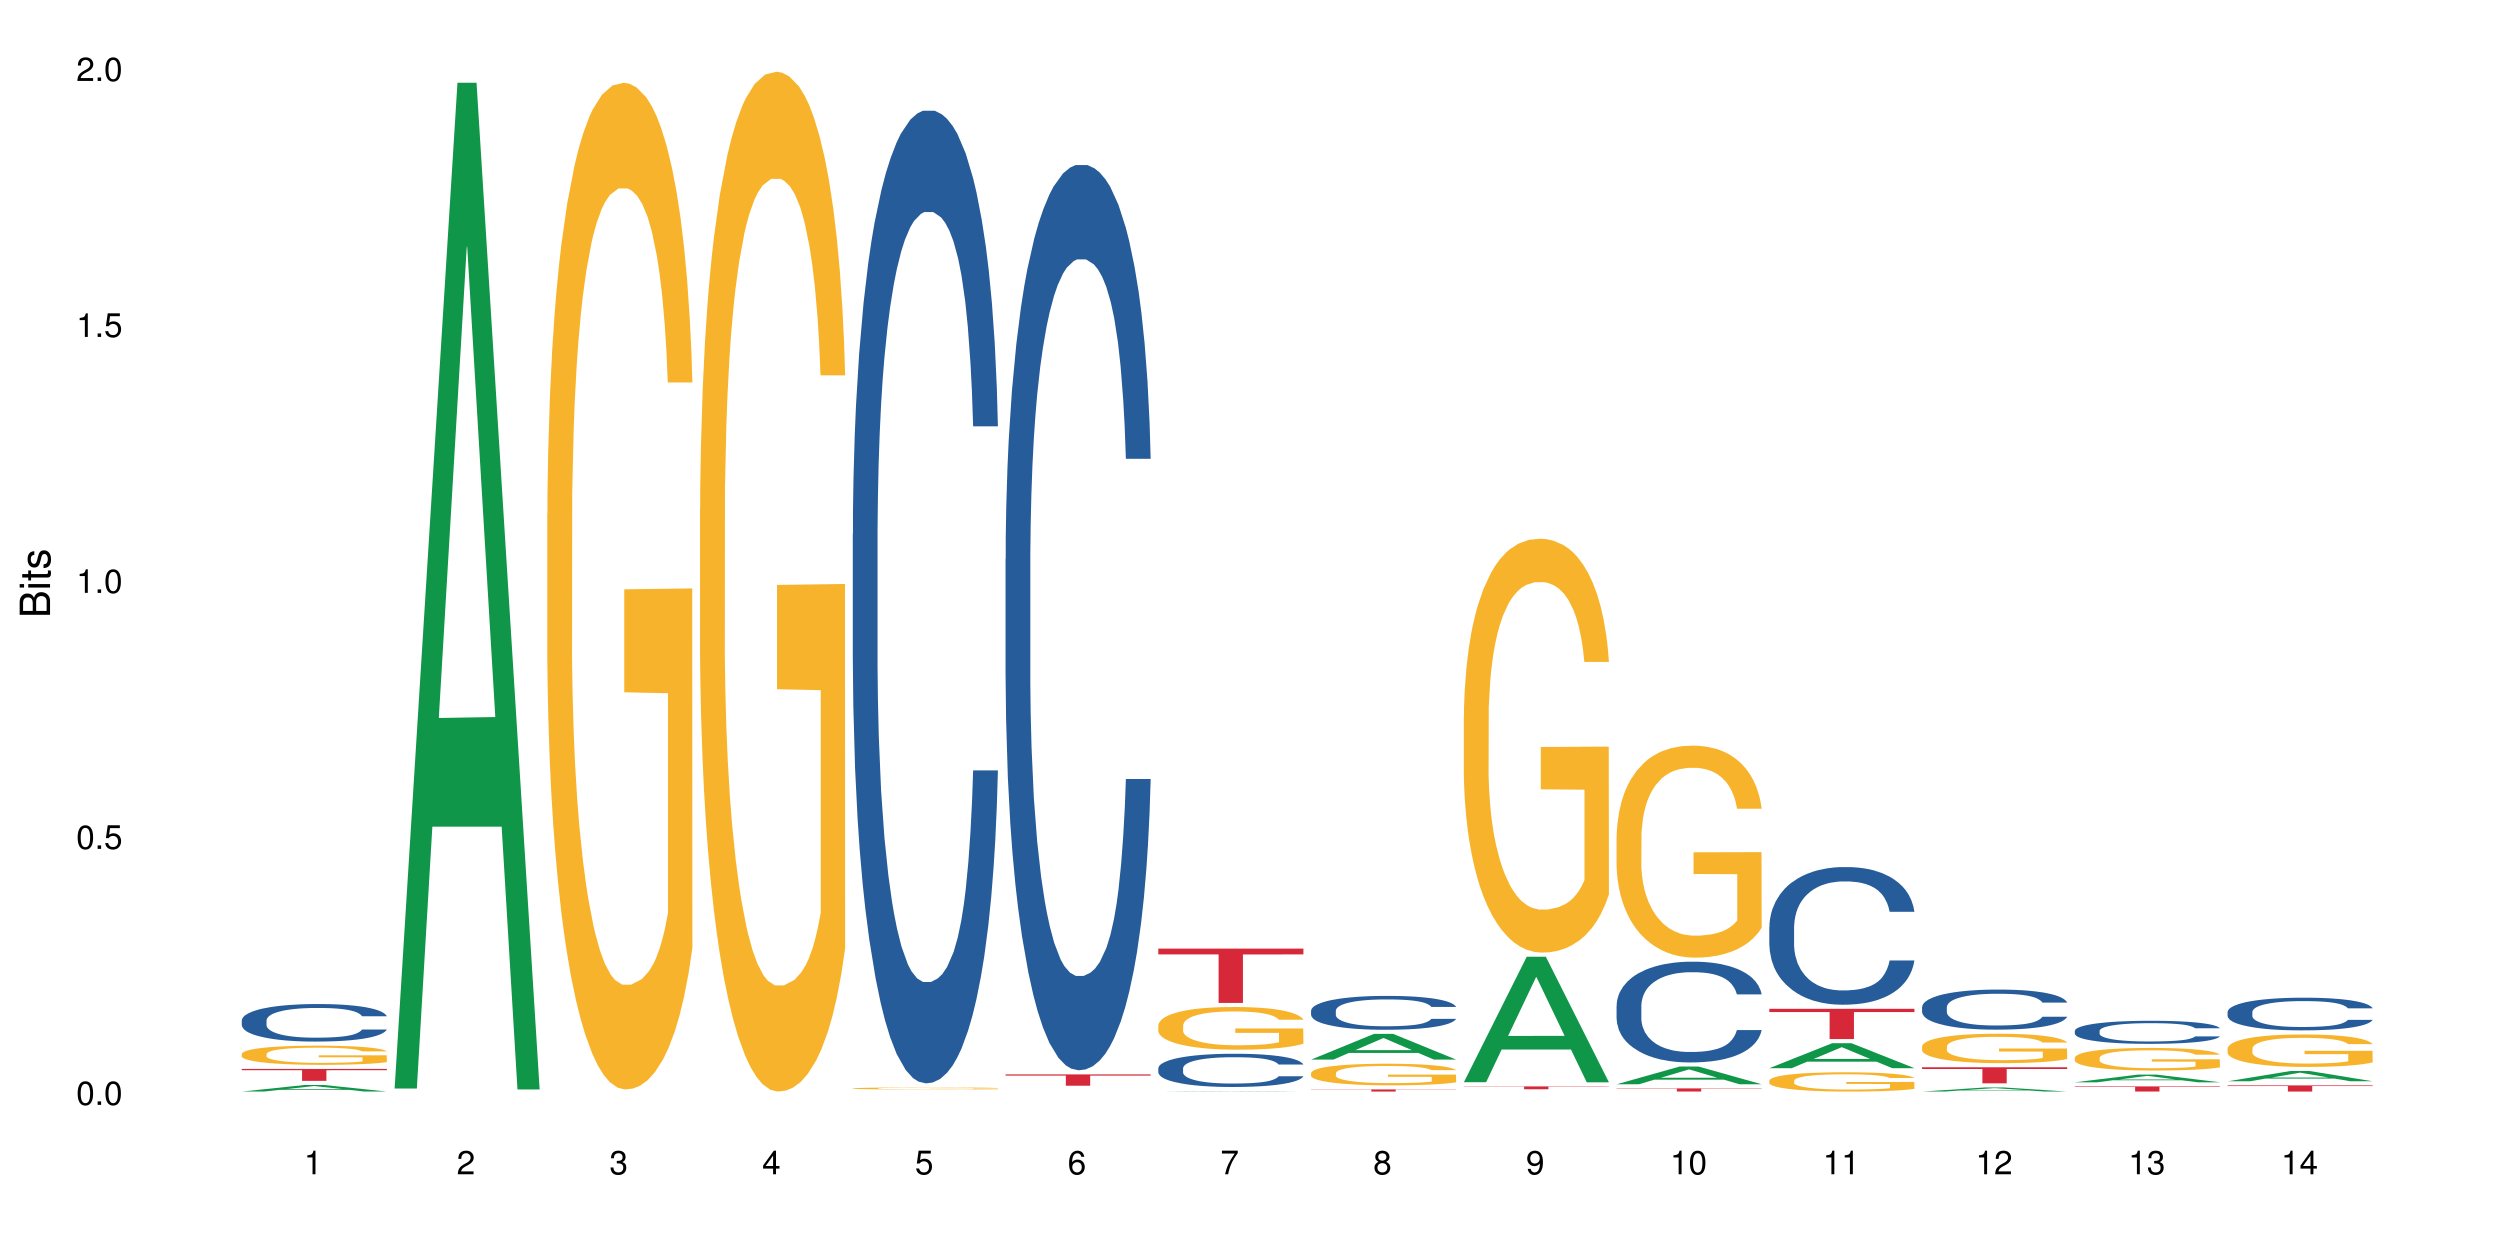 <?xml version="1.0" encoding="UTF-8"?>
<svg xmlns="http://www.w3.org/2000/svg" xmlns:xlink="http://www.w3.org/1999/xlink" width="720pt" height="360pt" viewBox="0 0 720 360" version="1.1">
<defs>
<g>
<symbol overflow="visible" id="glyph0-0">
<path style="stroke:none;" d=""/>
</symbol>
<symbol overflow="visible" id="glyph0-1">
<path style="stroke:none;" d="M 2.641 -6.797 C 2 -6.797 1.422 -6.531 1.078 -6.047 C 0.641 -5.453 0.406 -4.547 0.406 -3.297 C 0.406 -1 1.188 0.219 2.641 0.219 C 4.078 0.219 4.859 -1 4.859 -3.234 C 4.859 -4.562 4.656 -5.438 4.203 -6.047 C 3.844 -6.531 3.281 -6.797 2.641 -6.797 Z M 2.641 -6.047 C 3.547 -6.047 4 -5.125 4 -3.312 C 4 -1.375 3.562 -0.484 2.625 -0.484 C 1.734 -0.484 1.281 -1.422 1.281 -3.281 C 1.281 -5.141 1.734 -6.047 2.641 -6.047 Z M 2.641 -6.047 "/>
</symbol>
<symbol overflow="visible" id="glyph0-2">
<path style="stroke:none;" d="M 1.828 -1 L 0.828 -1 L 0.828 0 L 1.828 0 Z M 1.828 -1 "/>
</symbol>
<symbol overflow="visible" id="glyph0-3">
<path style="stroke:none;" d="M 4.562 -6.797 L 1.062 -6.797 L 0.547 -3.094 L 1.328 -3.094 C 1.719 -3.562 2.047 -3.734 2.578 -3.734 C 3.484 -3.734 4.062 -3.109 4.062 -2.094 C 4.062 -1.125 3.484 -0.531 2.578 -0.531 C 1.828 -0.531 1.375 -0.906 1.188 -1.672 L 0.328 -1.672 C 0.453 -1.109 0.547 -0.844 0.75 -0.594 C 1.125 -0.078 1.828 0.219 2.594 0.219 C 3.969 0.219 4.922 -0.781 4.922 -2.219 C 4.922 -3.562 4.031 -4.484 2.719 -4.484 C 2.25 -4.484 1.859 -4.359 1.469 -4.062 L 1.734 -5.969 L 4.562 -5.969 Z M 4.562 -6.797 "/>
</symbol>
<symbol overflow="visible" id="glyph0-4">
<path style="stroke:none;" d="M 2.484 -4.844 L 2.484 0 L 3.328 0 L 3.328 -6.797 L 2.766 -6.797 C 2.469 -5.75 2.281 -5.609 0.984 -5.453 L 0.984 -4.844 Z M 2.484 -4.844 "/>
</symbol>
<symbol overflow="visible" id="glyph0-5">
<path style="stroke:none;" d="M 4.859 -0.828 L 1.281 -0.828 C 1.359 -1.391 1.672 -1.75 2.5 -2.234 L 3.469 -2.75 C 4.406 -3.266 4.906 -3.969 4.906 -4.812 C 4.906 -5.375 4.672 -5.906 4.266 -6.266 C 3.859 -6.625 3.375 -6.797 2.719 -6.797 C 1.859 -6.797 1.219 -6.5 0.844 -5.922 C 0.609 -5.562 0.5 -5.125 0.484 -4.438 L 1.328 -4.438 C 1.359 -4.906 1.406 -5.188 1.531 -5.406 C 1.75 -5.812 2.188 -6.062 2.703 -6.062 C 3.469 -6.062 4.031 -5.516 4.031 -4.781 C 4.031 -4.25 3.719 -3.797 3.125 -3.438 L 2.234 -2.938 C 0.812 -2.141 0.406 -1.5 0.328 0 L 4.859 0 Z M 4.859 -0.828 "/>
</symbol>
<symbol overflow="visible" id="glyph0-6">
<path style="stroke:none;" d="M 2.125 -3.125 L 2.578 -3.125 C 3.516 -3.125 3.984 -2.703 3.984 -1.891 C 3.984 -1.031 3.469 -0.531 2.578 -0.531 C 1.656 -0.531 1.203 -0.984 1.156 -1.969 L 0.312 -1.969 C 0.344 -1.422 0.438 -1.078 0.609 -0.766 C 0.953 -0.109 1.625 0.219 2.547 0.219 C 3.953 0.219 4.859 -0.609 4.859 -1.906 C 4.859 -2.766 4.516 -3.25 3.703 -3.516 C 4.344 -3.766 4.656 -4.25 4.656 -4.938 C 4.656 -6.109 3.875 -6.797 2.578 -6.797 C 1.203 -6.797 0.484 -6.047 0.453 -4.609 L 1.297 -4.609 C 1.312 -5.016 1.344 -5.25 1.453 -5.453 C 1.641 -5.828 2.062 -6.062 2.594 -6.062 C 3.344 -6.062 3.797 -5.625 3.797 -4.906 C 3.797 -4.422 3.609 -4.141 3.25 -3.984 C 3.016 -3.891 2.719 -3.844 2.125 -3.844 Z M 2.125 -3.125 "/>
</symbol>
<symbol overflow="visible" id="glyph0-7">
<path style="stroke:none;" d="M 3.141 -1.625 L 3.141 0 L 3.984 0 L 3.984 -1.625 L 4.984 -1.625 L 4.984 -2.391 L 3.984 -2.391 L 3.984 -6.797 L 3.359 -6.797 L 0.266 -2.516 L 0.266 -1.625 Z M 3.141 -2.391 L 1 -2.391 L 3.141 -5.359 Z M 3.141 -2.391 "/>
</symbol>
<symbol overflow="visible" id="glyph0-8">
<path style="stroke:none;" d="M 4.781 -5.031 C 4.609 -6.141 3.891 -6.797 2.844 -6.797 C 2.094 -6.797 1.422 -6.438 1.031 -5.828 C 0.609 -5.172 0.406 -4.344 0.406 -3.094 C 0.406 -1.953 0.578 -1.234 0.984 -0.625 C 1.359 -0.078 1.953 0.219 2.703 0.219 C 3.984 0.219 4.922 -0.734 4.922 -2.078 C 4.922 -3.344 4.062 -4.234 2.844 -4.234 C 2.172 -4.234 1.641 -3.969 1.281 -3.469 C 1.281 -5.125 1.828 -6.047 2.797 -6.047 C 3.391 -6.047 3.797 -5.672 3.938 -5.031 Z M 2.734 -3.484 C 3.547 -3.484 4.062 -2.922 4.062 -2 C 4.062 -1.156 3.484 -0.531 2.703 -0.531 C 1.922 -0.531 1.328 -1.188 1.328 -2.047 C 1.328 -2.891 1.906 -3.484 2.734 -3.484 Z M 2.734 -3.484 "/>
</symbol>
<symbol overflow="visible" id="glyph0-9">
<path style="stroke:none;" d="M 4.984 -6.797 L 0.438 -6.797 L 0.438 -5.969 L 4.109 -5.969 C 2.5 -3.656 1.828 -2.234 1.328 0 L 2.219 0 C 2.594 -2.172 3.453 -4.047 4.984 -6.094 Z M 4.984 -6.797 "/>
</symbol>
<symbol overflow="visible" id="glyph0-10">
<path style="stroke:none;" d="M 3.75 -3.578 C 4.453 -4 4.688 -4.344 4.688 -4.984 C 4.688 -6.047 3.844 -6.797 2.641 -6.797 C 1.438 -6.797 0.594 -6.047 0.594 -4.984 C 0.594 -4.359 0.828 -4.016 1.516 -3.578 C 0.734 -3.203 0.359 -2.641 0.359 -1.891 C 0.359 -0.641 1.297 0.219 2.641 0.219 C 3.984 0.219 4.922 -0.641 4.922 -1.875 C 4.922 -2.641 4.531 -3.203 3.75 -3.578 Z M 2.641 -6.047 C 3.359 -6.047 3.812 -5.625 3.812 -4.969 C 3.812 -4.344 3.344 -3.922 2.641 -3.922 C 1.922 -3.922 1.453 -4.344 1.453 -4.984 C 1.453 -5.625 1.922 -6.047 2.641 -6.047 Z M 2.641 -3.203 C 3.484 -3.203 4.062 -2.672 4.062 -1.875 C 4.062 -1.062 3.484 -0.531 2.625 -0.531 C 1.797 -0.531 1.219 -1.078 1.219 -1.875 C 1.219 -2.672 1.797 -3.203 2.641 -3.203 Z M 2.641 -3.203 "/>
</symbol>
<symbol overflow="visible" id="glyph0-11">
<path style="stroke:none;" d="M 0.516 -1.547 C 0.672 -0.438 1.406 0.219 2.438 0.219 C 3.188 0.219 3.859 -0.141 4.266 -0.75 C 4.688 -1.406 4.891 -2.25 4.891 -3.484 C 4.891 -4.625 4.703 -5.359 4.312 -5.953 C 3.938 -6.5 3.344 -6.797 2.594 -6.797 C 1.297 -6.797 0.359 -5.844 0.359 -4.516 C 0.359 -3.25 1.234 -2.344 2.453 -2.344 C 3.094 -2.344 3.562 -2.578 4.016 -3.109 C 4 -1.453 3.469 -0.531 2.5 -0.531 C 1.906 -0.531 1.484 -0.906 1.359 -1.547 Z M 2.578 -6.062 C 3.375 -6.062 3.969 -5.406 3.969 -4.531 C 3.969 -3.688 3.375 -3.094 2.547 -3.094 C 1.734 -3.094 1.234 -3.672 1.234 -4.578 C 1.234 -5.438 1.797 -6.062 2.578 -6.062 Z M 2.578 -6.062 "/>
</symbol>
<symbol overflow="visible" id="glyph1-0">
<path style="stroke:none;" d=""/>
</symbol>
<symbol overflow="visible" id="glyph1-1">
<path style="stroke:none;" d="M 0 -0.953 L 0 -4.891 C 0 -5.719 -0.234 -6.344 -0.734 -6.797 C -1.188 -7.234 -1.812 -7.469 -2.5 -7.469 C -3.547 -7.469 -4.188 -7 -4.625 -5.875 C -4.984 -6.672 -5.641 -7.094 -6.531 -7.094 C -7.156 -7.094 -7.734 -6.859 -8.141 -6.391 C -8.562 -5.938 -8.75 -5.344 -8.75 -4.5 L -8.75 -0.953 Z M -4.984 -2.062 L -7.766 -2.062 L -7.766 -4.219 C -7.766 -4.844 -7.688 -5.203 -7.453 -5.5 C -7.219 -5.812 -6.859 -5.969 -6.375 -5.969 C -5.906 -5.969 -5.531 -5.812 -5.297 -5.5 C -5.062 -5.203 -4.984 -4.844 -4.984 -4.219 Z M -0.984 -2.062 L -4 -2.062 L -4 -4.781 C -4 -5.328 -3.859 -5.688 -3.578 -5.953 C -3.297 -6.219 -2.922 -6.359 -2.484 -6.359 C -2.062 -6.359 -1.688 -6.219 -1.406 -5.953 C -1.109 -5.688 -0.984 -5.328 -0.984 -4.781 Z M -0.984 -2.062 "/>
</symbol>
<symbol overflow="visible" id="glyph1-2">
<path style="stroke:none;" d="M -6.281 -1.797 L -6.281 -0.797 L 0 -0.797 L 0 -1.797 Z M -8.75 -1.797 L -8.75 -0.797 L -7.484 -0.797 L -7.484 -1.797 Z M -8.75 -1.797 "/>
</symbol>
<symbol overflow="visible" id="glyph1-3">
<path style="stroke:none;" d="M -6.281 -3.047 L -6.281 -2.016 L -8.016 -2.016 L -8.016 -1.016 L -6.281 -1.016 L -6.281 -0.172 L -5.469 -0.172 L -5.469 -1.016 L -0.719 -1.016 C -0.078 -1.016 0.281 -1.453 0.281 -2.234 C 0.281 -2.469 0.25 -2.719 0.188 -3.047 L -0.641 -3.047 C -0.609 -2.922 -0.594 -2.766 -0.594 -2.562 C -0.594 -2.141 -0.719 -2.016 -1.156 -2.016 L -5.469 -2.016 L -5.469 -3.047 Z M -6.281 -3.047 "/>
</symbol>
<symbol overflow="visible" id="glyph1-4">
<path style="stroke:none;" d="M -4.531 -5.25 C -5.766 -5.25 -6.469 -4.422 -6.469 -2.969 C -6.469 -1.516 -5.719 -0.562 -4.547 -0.562 C -3.562 -0.562 -3.094 -1.062 -2.734 -2.562 L -2.516 -3.484 C -2.344 -4.188 -2.094 -4.469 -1.625 -4.469 C -1.047 -4.469 -0.641 -3.875 -0.641 -3 C -0.641 -2.453 -0.797 -2 -1.062 -1.75 C -1.25 -1.594 -1.422 -1.531 -1.875 -1.469 L -1.875 -0.406 C -0.422 -0.453 0.281 -1.266 0.281 -2.922 C 0.281 -4.5 -0.5 -5.516 -1.719 -5.516 C -2.656 -5.516 -3.172 -4.984 -3.469 -3.734 L -3.703 -2.766 C -3.891 -1.953 -4.156 -1.609 -4.594 -1.609 C -5.172 -1.609 -5.547 -2.125 -5.547 -2.938 C -5.547 -3.75 -5.203 -4.172 -4.531 -4.203 Z M -4.531 -5.25 "/>
</symbol>
</g>
</defs>
<g id="surface71871">
<rect x="0" y="0" width="720" height="360" style="fill:rgb(100%,100%,100%);fill-opacity:1;stroke:none;"/>
<path style=" stroke:none;fill-rule:nonzero;fill:rgb(6.275%,58.824%,28.235%);fill-opacity:1;" d="M 69.629 314.367 L 69.676 314.367 L 87.758 312.473 L 93.25 312.473 L 111.422 314.371 L 105.039 314.371 L 100.484 313.875 L 80.523 313.875 L 76.059 314.367 L 69.629 314.367 L 82.445 313.672 L 98.652 313.668 L 90.57 312.781 L 90.48 312.781 L 90.391 312.785 L 82.398 313.668 L 82.445 313.672 Z M 69.629 314.367 "/>
<path style=" stroke:none;fill-rule:nonzero;fill:rgb(14.51%,36.078%,60%);fill-opacity:1;" d="M 69.629 293.871 L 69.68 293.863 L 69.68 293.625 L 69.832 293.25 L 70.191 292.777 L 70.547 292.449 L 71.465 291.867 L 72.738 291.305 L 74.062 290.871 L 75.031 290.613 L 75.898 290.418 L 77.887 290.051 L 79.16 289.863 L 80.535 289.695 L 82.219 289.527 L 83.441 289.43 L 86.195 289.27 L 88.234 289.203 L 89.812 289.172 L 93.227 289.172 L 95.266 289.211 L 96.746 289.262 L 98.375 289.34 L 99.75 289.43 L 102.148 289.645 L 104.289 289.922 L 105.258 290.082 L 106.785 290.387 L 107.957 290.684 L 108.773 290.938 L 109.691 291.305 L 110.504 291.75 L 111.117 292.254 L 111.422 292.676 L 104.289 292.676 L 103.93 292.281 L 103.523 291.977 L 102.758 291.57 L 101.992 291.285 L 100.922 291 L 99.957 290.812 L 98.629 290.625 L 97.457 290.504 L 96.234 290.418 L 95.062 290.355 L 92.82 290.297 L 90.219 290.297 L 89.254 290.316 L 87.266 290.395 L 86.195 290.465 L 84.664 290.605 L 83.594 290.73 L 82.32 290.93 L 81.453 291.098 L 80.383 291.355 L 79.617 291.582 L 78.754 291.906 L 78.242 292.152 L 77.785 292.43 L 77.375 292.758 L 77.07 293.102 L 76.867 293.465 L 76.766 293.82 L 76.766 295.352 L 76.867 295.707 L 77.121 296.121 L 77.785 296.723 L 78.754 297.246 L 79.875 297.664 L 80.945 297.957 L 81.555 298.098 L 82.371 298.254 L 83.645 298.453 L 85.48 298.648 L 86.551 298.73 L 88.184 298.809 L 89.863 298.848 L 92.105 298.848 L 94.094 298.809 L 95.418 298.758 L 96.797 298.68 L 98.68 298.512 L 99.852 298.355 L 100.871 298.164 L 101.637 297.977 L 102.148 297.82 L 102.91 297.516 L 103.523 297.18 L 103.98 296.832 L 104.289 296.496 L 111.422 296.496 L 111.117 296.891 L 110.66 297.277 L 110.199 297.562 L 109.484 297.91 L 108.672 298.215 L 107.5 298.562 L 106.531 298.789 L 105.258 299.035 L 104.082 299.223 L 102.809 299.391 L 100.922 299.586 L 99.699 299.688 L 98.375 299.773 L 96.797 299.855 L 94.809 299.922 L 92.668 299.961 L 90.68 299.973 L 88.539 299.953 L 86.957 299.914 L 84.867 299.824 L 82.27 299.648 L 80.383 299.461 L 78.906 299.273 L 77.633 299.074 L 76.203 298.809 L 74.371 298.375 L 73.25 298.039 L 72.484 297.762 L 71.617 297.375 L 71.004 297.031 L 70.293 296.477 L 69.781 295.777 L 69.629 295.234 Z M 69.629 293.871 "/>
<path style=" stroke:none;fill-rule:nonzero;fill:rgb(96.863%,70.196%,16.863%);fill-opacity:1;" d="M 69.629 303.52 L 69.68 303.512 L 69.68 303.414 L 69.883 303.188 L 70.395 302.871 L 71.055 302.617 L 71.77 302.414 L 72.23 302.309 L 72.992 302.156 L 73.656 302.047 L 75.336 301.816 L 77.477 301.605 L 78.652 301.516 L 79.977 301.43 L 81.863 301.332 L 82.727 301.297 L 85.379 301.219 L 88.387 301.168 L 91.699 301.152 L 93.227 301.156 L 95.316 301.176 L 98.172 301.234 L 99.801 301.285 L 101.078 301.332 L 102.402 301.398 L 104.031 301.5 L 105.562 301.621 L 106.785 301.742 L 108.008 301.895 L 109.027 302.055 L 109.895 302.23 L 110.66 302.445 L 111.117 302.621 L 111.422 302.797 L 104.34 302.797 L 103.93 302.621 L 103.473 302.484 L 102.707 302.316 L 101.941 302.195 L 101.18 302.102 L 99.75 301.969 L 98.527 301.891 L 97 301.816 L 95.52 301.773 L 93.84 301.742 L 92.82 301.734 L 90.117 301.734 L 87.672 301.77 L 86.246 301.809 L 85.227 301.848 L 83.797 301.926 L 82.934 301.984 L 82.422 302.023 L 80.895 302.18 L 79.875 302.324 L 79.312 302.418 L 78.602 302.57 L 78.09 302.707 L 77.531 302.906 L 77.223 303.059 L 76.816 303.402 L 76.766 304.312 L 76.918 304.504 L 77.223 304.711 L 77.633 304.891 L 78.242 305.082 L 78.855 305.23 L 79.926 305.426 L 80.844 305.559 L 81.555 305.645 L 82.934 305.777 L 83.492 305.824 L 84.816 305.914 L 86.195 305.984 L 87.875 306.047 L 89.148 306.078 L 91.188 306.102 L 93.789 306.102 L 96.848 306.07 L 98.781 306.031 L 100.109 305.992 L 100.977 305.957 L 102.047 305.898 L 102.809 305.848 L 103.523 305.793 L 104.391 305.707 L 104.391 304.504 L 91.801 304.496 L 91.801 303.934 L 111.371 303.926 L 111.422 305.898 L 110.352 306.035 L 109.027 306.168 L 107.754 306.27 L 106.43 306.355 L 104.543 306.449 L 103.012 306.512 L 100.668 306.582 L 98.527 306.625 L 96.285 306.656 L 94.297 306.672 L 91.953 306.676 L 89.863 306.668 L 87.621 306.637 L 85.836 306.598 L 84.207 306.547 L 82.574 306.48 L 80.535 306.375 L 79.211 306.289 L 77.836 306.184 L 76.461 306.055 L 75.234 305.922 L 74.422 305.812 L 73.605 305.691 L 72.738 305.543 L 71.922 305.371 L 71.312 305.215 L 70.75 305.039 L 70.344 304.871 L 69.934 304.645 L 69.73 304.461 L 69.629 304.305 Z M 69.629 303.52 "/>
<path style=" stroke:none;fill-rule:nonzero;fill:rgb(83.922%,15.686%,22.353%);fill-opacity:1;" d="M 69.629 307.855 L 111.422 307.855 L 111.422 308.223 L 94.004 308.227 L 94.004 311.293 L 86.996 311.293 L 86.996 308.23 L 86.895 308.223 L 69.629 308.223 Z M 69.629 307.855 "/>
<path style=" stroke:none;fill-rule:nonzero;fill:rgb(6.275%,58.824%,28.235%);fill-opacity:1;" d="M 113.621 313.492 L 113.668 313.219 L 131.75 23.836 L 137.242 23.836 L 155.418 313.766 L 149.031 313.766 L 144.477 238.082 L 124.52 238.082 L 120.051 313.492 L 113.621 313.492 L 126.438 206.777 L 142.645 206.504 L 134.562 71.203 L 134.477 70.934 L 134.387 71.75 L 126.395 206.504 L 126.438 206.777 Z M 113.621 313.492 "/>
<path style=" stroke:none;fill-rule:nonzero;fill:rgb(96.863%,70.196%,16.863%);fill-opacity:1;" d="M 157.617 148.016 L 157.668 147.75 L 157.668 142.453 L 157.871 130.539 L 158.379 114.125 L 159.043 100.621 L 159.758 90.031 L 160.215 84.469 L 160.98 76.527 L 161.641 70.699 L 163.324 58.785 L 165.465 47.664 L 166.637 42.898 L 167.961 38.398 L 169.848 33.367 L 170.715 31.516 L 173.363 27.277 L 176.371 24.629 L 179.684 23.836 L 181.215 24.102 L 183.305 25.16 L 186.156 28.074 L 187.789 30.719 L 189.062 33.367 L 190.387 36.809 L 192.02 42.105 L 193.547 48.461 L 194.773 54.816 L 195.996 62.758 L 197.016 71.23 L 197.879 80.496 L 198.645 91.617 L 199.105 100.887 L 199.41 110.152 L 192.324 110.152 L 191.918 100.887 L 191.457 93.738 L 190.695 85 L 189.93 78.645 L 189.164 73.613 L 187.738 66.73 L 186.516 62.492 L 184.984 58.785 L 183.508 56.402 L 181.824 54.816 L 180.805 54.285 L 178.105 54.285 L 175.66 56.137 L 174.23 58.258 L 173.211 60.375 L 171.785 64.348 L 170.918 67.523 L 170.41 69.641 L 168.879 77.852 L 167.859 85.262 L 167.301 90.293 L 166.586 98.238 L 166.078 105.387 L 165.516 115.977 L 165.211 123.922 L 164.801 141.926 L 164.75 189.586 L 164.906 199.645 L 165.211 210.504 L 165.617 220.035 L 166.23 230.094 L 166.84 237.773 L 167.91 248.102 L 168.828 254.984 L 169.543 259.484 L 170.918 266.633 L 171.48 269.016 L 172.805 273.785 L 174.18 277.488 L 175.863 280.668 L 177.137 282.258 L 179.176 283.578 L 181.773 283.578 L 184.832 281.992 L 186.77 279.871 L 188.094 277.754 L 188.961 275.902 L 190.031 272.988 L 190.797 270.34 L 191.512 267.43 L 192.375 262.926 L 192.375 199.645 L 179.789 199.383 L 179.789 169.727 L 199.359 169.461 L 199.41 272.988 L 198.34 280.137 L 197.016 287.023 L 195.738 292.316 L 194.414 296.82 L 192.527 301.848 L 191 305.027 L 188.656 308.734 L 186.516 311.117 L 184.273 312.707 L 182.285 313.5 L 179.941 313.766 L 177.852 313.234 L 175.609 311.645 L 173.824 309.527 L 172.191 306.879 L 170.562 303.438 L 168.523 297.879 L 167.199 293.375 L 165.82 287.816 L 164.445 281.195 L 163.223 274.047 L 162.406 268.488 L 161.59 262.133 L 160.727 254.191 L 159.91 245.188 L 159.297 236.98 L 158.738 227.711 L 158.328 218.977 L 157.922 207.059 L 157.719 197.527 L 157.617 189.32 Z M 157.617 148.016 "/>
<path style=" stroke:none;fill-rule:nonzero;fill:rgb(96.863%,70.196%,16.863%);fill-opacity:1;" d="M 201.609 146.461 L 201.66 146.191 L 201.66 140.828 L 201.863 128.758 L 202.375 112.129 L 203.035 98.449 L 203.75 87.719 L 204.207 82.086 L 204.973 74.039 L 205.637 68.141 L 207.316 56.07 L 209.457 44.805 L 210.629 39.977 L 211.957 35.414 L 213.844 30.32 L 214.707 28.441 L 217.359 24.148 L 220.367 21.469 L 223.68 20.664 L 225.207 20.93 L 227.297 22.004 L 230.152 24.953 L 231.781 27.637 L 233.059 30.32 L 234.383 33.805 L 236.012 39.172 L 237.543 45.609 L 238.766 52.047 L 239.988 60.094 L 241.008 68.676 L 241.875 78.062 L 242.641 89.328 L 243.098 98.715 L 243.402 108.105 L 236.32 108.105 L 235.91 98.715 L 235.453 91.477 L 234.688 82.625 L 233.922 76.188 L 233.16 71.09 L 231.73 64.117 L 230.508 59.824 L 228.98 56.07 L 227.5 53.656 L 225.82 52.047 L 224.801 51.508 L 222.098 51.508 L 219.652 53.387 L 218.227 55.531 L 217.207 57.68 L 215.777 61.703 L 214.914 64.922 L 214.402 67.066 L 212.875 75.383 L 211.855 82.891 L 211.293 87.988 L 210.578 96.035 L 210.07 103.277 L 209.508 114.004 L 209.203 122.051 L 208.797 140.293 L 208.746 188.574 L 208.898 198.766 L 209.203 209.762 L 209.613 219.418 L 210.223 229.609 L 210.836 237.391 L 211.906 247.852 L 212.824 254.824 L 213.535 259.383 L 214.914 266.625 L 215.473 269.039 L 216.797 273.867 L 218.176 277.625 L 219.855 280.844 L 221.129 282.453 L 223.168 283.793 L 225.77 283.793 L 228.828 282.184 L 230.762 280.039 L 232.09 277.891 L 232.953 276.016 L 234.023 273.062 L 234.789 270.383 L 235.504 267.43 L 236.371 262.871 L 236.371 198.766 L 223.781 198.496 L 223.781 168.457 L 243.352 168.188 L 243.402 273.062 L 242.332 280.305 L 241.008 287.281 L 239.734 292.645 L 238.41 297.203 L 236.523 302.301 L 234.992 305.52 L 232.648 309.273 L 230.508 311.688 L 228.266 313.297 L 226.277 314.102 L 223.934 314.371 L 221.844 313.836 L 219.602 312.227 L 217.816 310.078 L 216.188 307.398 L 214.555 303.91 L 212.516 298.277 L 211.191 293.719 L 209.816 288.086 L 208.438 281.379 L 207.215 274.137 L 206.402 268.504 L 205.586 262.066 L 204.719 254.02 L 203.902 244.898 L 203.293 236.586 L 202.73 227.195 L 202.324 218.344 L 201.914 206.277 L 201.711 196.621 L 201.609 188.305 Z M 201.609 146.461 "/>
<path style=" stroke:none;fill-rule:nonzero;fill:rgb(14.51%,36.078%,60%);fill-opacity:1;" d="M 245.602 153.773 L 245.652 153.516 L 245.652 147.371 L 245.809 137.641 L 246.164 125.352 L 246.52 116.902 L 247.438 101.793 L 248.711 87.199 L 250.035 75.934 L 251.004 69.273 L 251.871 64.152 L 253.859 54.68 L 255.133 49.816 L 256.512 45.461 L 258.191 41.109 L 259.414 38.551 L 262.168 34.453 L 264.207 32.66 L 265.785 31.891 L 269.199 31.891 L 271.238 32.914 L 272.719 34.195 L 274.348 36.246 L 275.727 38.551 L 278.121 44.184 L 280.262 51.352 L 281.23 55.449 L 282.758 63.387 L 283.93 71.066 L 284.746 77.727 L 285.664 87.199 L 286.48 98.723 L 287.09 111.781 L 287.398 122.789 L 280.262 122.789 L 279.906 112.547 L 279.496 104.609 L 278.73 94.113 L 277.969 86.688 L 276.898 79.262 L 275.93 74.395 L 274.605 69.531 L 273.43 66.457 L 272.207 64.152 L 271.035 62.617 L 268.793 61.082 L 266.195 61.082 L 265.227 61.594 L 263.238 63.641 L 262.168 65.434 L 260.637 69.02 L 259.566 72.348 L 258.293 77.469 L 257.426 81.82 L 256.355 88.48 L 255.594 94.367 L 254.727 102.816 L 254.215 109.219 L 253.758 116.391 L 253.352 124.84 L 253.043 133.801 L 252.84 143.273 L 252.738 152.492 L 252.738 192.18 L 252.84 201.398 L 253.094 212.152 L 253.758 227.77 L 254.727 241.34 L 255.848 252.098 L 256.918 259.777 L 257.531 263.363 L 258.344 267.457 L 259.617 272.578 L 261.453 277.699 L 262.523 279.75 L 264.156 281.797 L 265.836 282.82 L 268.078 282.82 L 270.066 281.797 L 271.395 280.516 L 272.77 278.469 L 274.656 274.117 L 275.828 270.02 L 276.848 265.156 L 277.609 260.289 L 278.121 256.191 L 278.887 248.254 L 279.496 239.551 L 279.957 230.586 L 280.262 221.883 L 287.398 221.883 L 287.09 232.125 L 286.633 242.109 L 286.172 249.535 L 285.461 258.496 L 284.645 266.434 L 283.473 275.395 L 282.504 281.285 L 281.23 287.688 L 280.059 292.551 L 278.781 296.906 L 276.898 302.027 L 275.676 304.586 L 274.348 306.891 L 272.77 308.938 L 270.781 310.73 L 268.641 311.754 L 266.652 312.012 L 264.512 311.5 L 262.934 310.477 L 260.844 308.172 L 258.242 303.562 L 256.355 298.695 L 254.879 293.832 L 253.605 288.711 L 252.18 281.797 L 250.344 270.531 L 249.223 261.824 L 248.457 254.656 L 247.59 244.672 L 246.98 235.707 L 246.266 221.371 L 245.754 203.191 L 245.602 189.105 Z M 245.602 153.773 "/>
<path style=" stroke:none;fill-rule:nonzero;fill:rgb(96.863%,70.196%,16.863%);fill-opacity:1;" d="M 245.602 313.445 L 245.652 313.441 L 245.652 313.434 L 245.859 313.41 L 246.367 313.375 L 247.031 313.348 L 247.742 313.324 L 248.203 313.316 L 248.965 313.297 L 249.629 313.285 L 251.312 313.262 L 253.453 313.238 L 254.625 313.23 L 255.949 313.223 L 257.836 313.211 L 258.703 313.207 L 261.352 313.199 L 264.359 313.191 L 269.199 313.191 L 271.289 313.195 L 274.145 313.199 L 275.777 313.207 L 277.051 313.211 L 278.375 313.219 L 280.008 313.227 L 281.535 313.242 L 282.758 313.254 L 283.98 313.27 L 285 313.289 L 285.867 313.305 L 286.633 313.328 L 287.09 313.348 L 287.398 313.367 L 280.312 313.367 L 279.906 313.348 L 279.445 313.332 L 278.68 313.316 L 277.918 313.305 L 277.152 313.293 L 275.727 313.277 L 274.5 313.27 L 272.973 313.262 L 271.496 313.258 L 269.812 313.254 L 266.094 313.254 L 263.645 313.258 L 262.219 313.262 L 261.199 313.266 L 259.773 313.273 L 258.906 313.281 L 258.395 313.285 L 256.867 313.301 L 255.848 313.316 L 255.285 313.328 L 254.574 313.344 L 254.062 313.355 L 253.504 313.379 L 253.195 313.395 L 252.789 313.43 L 252.738 313.527 L 252.891 313.551 L 253.195 313.57 L 253.605 313.59 L 254.215 313.609 L 254.828 313.625 L 255.898 313.648 L 256.816 313.66 L 257.531 313.672 L 258.906 313.684 L 259.465 313.691 L 260.793 313.699 L 262.168 313.707 L 263.848 313.715 L 265.125 313.719 L 269.762 313.719 L 272.82 313.715 L 274.758 313.711 L 276.082 313.707 L 276.949 313.703 L 278.02 313.699 L 278.781 313.691 L 279.496 313.688 L 280.363 313.676 L 280.363 313.551 L 267.773 313.547 L 267.773 313.488 L 287.344 313.488 L 287.398 313.699 L 286.328 313.711 L 285 313.727 L 283.727 313.738 L 282.402 313.746 L 280.516 313.758 L 278.988 313.762 L 276.641 313.77 L 274.5 313.777 L 272.258 313.777 L 270.27 313.781 L 265.836 313.781 L 263.594 313.777 L 261.812 313.773 L 260.18 313.766 L 258.547 313.762 L 256.512 313.75 L 255.184 313.738 L 252.434 313.715 L 251.211 313.699 L 249.578 313.676 L 248.711 313.66 L 247.895 313.641 L 247.285 313.625 L 246.723 313.605 L 246.316 313.59 L 245.91 313.562 L 245.703 313.543 L 245.602 313.527 Z M 245.602 313.445 "/>
<path style=" stroke:none;fill-rule:nonzero;fill:rgb(14.51%,36.078%,60%);fill-opacity:1;" d="M 289.598 160.973 L 289.648 160.734 L 289.648 155.016 L 289.801 145.961 L 290.156 134.523 L 290.516 126.66 L 291.43 112.602 L 292.707 99.016 L 294.031 88.531 L 295 82.336 L 295.867 77.57 L 297.852 68.754 L 299.129 64.227 L 300.504 60.176 L 302.184 56.125 L 303.41 53.742 L 306.16 49.93 L 308.199 48.258 L 309.781 47.543 L 313.195 47.543 L 315.234 48.496 L 316.711 49.691 L 318.344 51.598 L 319.719 53.742 L 322.113 58.984 L 324.254 65.656 L 325.223 69.469 L 326.75 76.855 L 327.926 84.004 L 328.738 90.199 L 329.656 99.016 L 330.473 109.742 L 331.086 121.895 L 331.391 132.141 L 324.254 132.141 L 323.898 122.609 L 323.488 115.223 L 322.727 105.449 L 321.961 98.539 L 320.891 91.629 L 319.922 87.102 L 318.598 82.574 L 317.426 79.715 L 316.203 77.57 L 315.027 76.141 L 312.785 74.711 L 310.188 74.711 L 309.219 75.188 L 307.23 77.094 L 306.16 78.762 L 304.633 82.098 L 303.562 85.195 L 302.289 89.961 L 301.422 94.012 L 300.352 100.207 L 299.586 105.688 L 298.719 113.555 L 298.211 119.512 L 297.75 126.184 L 297.344 134.047 L 297.039 142.387 L 296.832 151.203 L 296.73 159.781 L 296.73 196.719 L 296.832 205.297 L 297.09 215.305 L 297.75 229.844 L 298.719 242.473 L 299.84 252.48 L 300.91 259.629 L 301.523 262.965 L 302.34 266.777 L 303.613 271.543 L 305.449 276.309 L 306.52 278.215 L 308.148 280.121 L 309.832 281.074 L 312.074 281.074 L 314.062 280.121 L 315.387 278.93 L 316.762 277.023 L 318.648 272.973 L 319.82 269.16 L 320.84 264.633 L 321.605 260.105 L 322.113 256.293 L 322.879 248.906 L 323.488 240.805 L 323.949 232.465 L 324.254 224.359 L 331.391 224.359 L 331.086 233.895 L 330.625 243.188 L 330.168 250.098 L 329.453 258.438 L 328.637 265.824 L 327.465 274.164 L 326.496 279.645 L 325.223 285.602 L 324.051 290.133 L 322.777 294.184 L 320.891 298.949 L 319.668 301.332 L 318.344 303.477 L 316.762 305.383 L 314.773 307.051 L 312.633 308.004 L 310.645 308.242 L 308.504 307.766 L 306.926 306.812 L 304.836 304.668 L 302.234 300.379 L 300.352 295.852 L 298.871 291.324 L 297.598 286.555 L 296.172 280.121 L 294.336 269.637 L 293.215 261.535 L 292.449 254.863 L 291.586 245.57 L 290.973 237.23 L 290.258 223.883 L 289.75 206.965 L 289.598 193.859 Z M 289.598 160.973 "/>
<path style=" stroke:none;fill-rule:nonzero;fill:rgb(83.922%,15.686%,22.353%);fill-opacity:1;" d="M 289.598 309.422 L 331.391 309.422 L 331.391 309.773 L 313.973 309.773 L 313.973 312.699 L 306.965 312.699 L 306.965 309.777 L 306.863 309.773 L 289.598 309.773 Z M 289.598 309.422 "/>
<path style=" stroke:none;fill-rule:nonzero;fill:rgb(6.275%,58.824%,28.235%);fill-opacity:1;" d="M 333.59 314.371 L 333.633 314.371 L 351.719 314.23 L 357.211 314.23 L 375.383 314.371 L 369 314.371 L 364.445 314.332 L 344.484 314.332 L 340.02 314.371 L 333.59 314.371 L 346.406 314.32 L 362.613 314.32 L 354.531 314.254 L 354.352 314.254 L 346.359 314.32 L 346.406 314.32 Z M 333.59 314.371 "/>
<path style=" stroke:none;fill-rule:nonzero;fill:rgb(14.51%,36.078%,60%);fill-opacity:1;" d="M 333.59 307.648 L 333.641 307.641 L 333.641 307.43 L 333.793 307.098 L 334.148 306.68 L 334.508 306.391 L 335.426 305.875 L 336.699 305.375 L 338.023 304.992 L 338.992 304.762 L 339.859 304.59 L 341.848 304.266 L 343.121 304.098 L 344.496 303.949 L 346.18 303.801 L 347.402 303.715 L 350.152 303.574 L 352.191 303.512 L 353.773 303.488 L 357.188 303.488 L 359.227 303.523 L 360.703 303.566 L 362.336 303.637 L 363.711 303.715 L 366.105 303.906 L 368.246 304.152 L 369.215 304.293 L 370.746 304.562 L 371.918 304.824 L 372.734 305.051 L 373.652 305.375 L 374.465 305.77 L 375.078 306.215 L 375.383 306.59 L 368.246 306.59 L 367.891 306.242 L 367.484 305.969 L 366.719 305.613 L 365.953 305.359 L 364.883 305.105 L 363.914 304.938 L 362.59 304.773 L 361.418 304.668 L 360.195 304.59 L 359.023 304.535 L 356.781 304.484 L 354.18 304.484 L 353.211 304.5 L 351.223 304.57 L 350.152 304.633 L 348.625 304.754 L 347.555 304.867 L 346.281 305.043 L 345.414 305.191 L 344.344 305.418 L 343.578 305.621 L 342.715 305.91 L 342.203 306.129 L 341.746 306.371 L 341.336 306.66 L 341.031 306.965 L 340.828 307.289 L 340.727 307.605 L 340.727 308.961 L 340.828 309.273 L 341.082 309.641 L 341.746 310.176 L 342.715 310.637 L 343.836 311.004 L 344.906 311.266 L 345.516 311.391 L 346.332 311.527 L 347.605 311.703 L 349.441 311.879 L 350.512 311.949 L 352.141 312.02 L 353.824 312.055 L 356.066 312.055 L 358.055 312.02 L 359.379 311.977 L 360.754 311.906 L 362.641 311.758 L 363.812 311.617 L 364.832 311.449 L 365.598 311.285 L 366.105 311.145 L 366.871 310.875 L 367.484 310.578 L 367.941 310.27 L 368.246 309.973 L 375.383 309.973 L 375.078 310.324 L 374.617 310.664 L 374.16 310.918 L 373.445 311.223 L 372.633 311.492 L 371.457 311.801 L 370.492 312 L 369.215 312.219 L 368.043 312.387 L 366.77 312.535 L 364.883 312.711 L 363.66 312.797 L 362.336 312.875 L 360.754 312.945 L 358.77 313.008 L 356.629 313.043 L 354.641 313.051 L 352.5 313.031 L 350.918 312.996 L 348.828 312.918 L 346.23 312.762 L 344.344 312.594 L 342.867 312.43 L 341.59 312.254 L 340.164 312.02 L 338.328 311.633 L 337.207 311.336 L 336.445 311.094 L 335.578 310.75 L 334.965 310.445 L 334.254 309.957 L 333.742 309.336 L 333.59 308.855 Z M 333.59 307.648 "/>
<path style=" stroke:none;fill-rule:nonzero;fill:rgb(96.863%,70.196%,16.863%);fill-opacity:1;" d="M 333.59 295.281 L 333.641 295.27 L 333.641 295.043 L 333.844 294.539 L 334.355 293.844 L 335.016 293.27 L 335.73 292.82 L 336.188 292.586 L 336.953 292.25 L 337.617 292.004 L 339.297 291.496 L 341.438 291.027 L 342.609 290.824 L 343.938 290.633 L 345.82 290.418 L 346.688 290.34 L 349.34 290.16 L 352.348 290.051 L 355.66 290.016 L 357.188 290.027 L 359.277 290.07 L 362.133 290.195 L 363.762 290.309 L 365.035 290.418 L 366.363 290.566 L 367.992 290.789 L 369.523 291.059 L 370.746 291.328 L 371.969 291.664 L 372.988 292.023 L 373.855 292.418 L 374.617 292.891 L 375.078 293.281 L 375.383 293.676 L 368.297 293.676 L 367.891 293.281 L 367.434 292.98 L 366.668 292.609 L 365.902 292.34 L 365.141 292.125 L 363.711 291.836 L 362.488 291.656 L 360.961 291.496 L 359.48 291.395 L 357.801 291.328 L 356.781 291.305 L 354.078 291.305 L 351.633 291.387 L 350.207 291.477 L 349.188 291.566 L 347.758 291.734 L 346.891 291.867 L 346.383 291.957 L 344.855 292.305 L 343.836 292.621 L 343.273 292.832 L 342.559 293.172 L 342.051 293.473 L 341.488 293.922 L 341.184 294.258 L 340.777 295.023 L 340.727 297.043 L 340.879 297.469 L 341.184 297.93 L 341.59 298.332 L 342.203 298.762 L 342.816 299.086 L 343.887 299.523 L 344.801 299.816 L 345.516 300.008 L 346.891 300.309 L 347.453 300.41 L 348.777 300.613 L 350.152 300.77 L 351.836 300.906 L 353.109 300.973 L 355.148 301.027 L 357.75 301.027 L 360.805 300.961 L 362.742 300.871 L 364.07 300.781 L 364.934 300.703 L 366.004 300.578 L 366.77 300.465 L 367.484 300.344 L 368.352 300.152 L 368.352 297.469 L 355.762 297.457 L 355.762 296.199 L 375.332 296.191 L 375.383 300.578 L 374.312 300.883 L 372.988 301.176 L 371.715 301.398 L 370.387 301.59 L 368.504 301.801 L 366.973 301.938 L 364.629 302.094 L 362.488 302.195 L 360.246 302.262 L 358.258 302.297 L 355.914 302.309 L 353.824 302.285 L 351.582 302.219 L 349.797 302.129 L 348.168 302.016 L 346.535 301.871 L 344.496 301.633 L 343.172 301.445 L 341.797 301.207 L 340.418 300.926 L 339.195 300.625 L 338.379 300.387 L 337.566 300.117 L 336.699 299.781 L 335.883 299.398 L 335.273 299.051 L 334.711 298.66 L 334.305 298.289 L 333.895 297.785 L 333.691 297.379 L 333.59 297.031 Z M 333.59 295.281 "/>
<path style=" stroke:none;fill-rule:nonzero;fill:rgb(83.922%,15.686%,22.353%);fill-opacity:1;" d="M 333.59 273.199 L 375.383 273.199 L 375.383 274.871 L 357.965 274.887 L 357.965 288.836 L 350.957 288.836 L 350.957 274.902 L 350.855 274.871 L 333.59 274.871 Z M 333.59 273.199 "/>
<path style=" stroke:none;fill-rule:nonzero;fill:rgb(6.275%,58.824%,28.235%);fill-opacity:1;" d="M 377.582 305.168 L 377.629 305.16 L 395.711 297.754 L 401.203 297.754 L 419.375 305.172 L 412.992 305.172 L 408.438 303.238 L 388.477 303.238 L 384.012 305.168 L 377.582 305.168 L 390.398 302.434 L 406.605 302.43 L 398.523 298.965 L 398.434 298.957 L 398.348 298.98 L 390.352 302.43 L 390.398 302.434 Z M 377.582 305.168 "/>
<path style=" stroke:none;fill-rule:nonzero;fill:rgb(14.51%,36.078%,60%);fill-opacity:1;" d="M 377.582 291.066 L 377.633 291.059 L 377.633 290.844 L 377.785 290.504 L 378.145 290.078 L 378.5 289.781 L 379.418 289.258 L 380.691 288.75 L 382.016 288.355 L 382.984 288.125 L 383.852 287.949 L 385.84 287.617 L 387.113 287.449 L 388.488 287.297 L 390.172 287.145 L 391.395 287.055 L 394.148 286.914 L 396.188 286.852 L 397.766 286.824 L 401.18 286.824 L 403.219 286.859 L 404.699 286.906 L 406.328 286.977 L 407.703 287.055 L 410.102 287.254 L 412.242 287.5 L 413.211 287.645 L 414.738 287.922 L 415.91 288.188 L 416.727 288.418 L 417.645 288.75 L 418.461 289.152 L 419.07 289.605 L 419.375 289.988 L 412.242 289.988 L 411.883 289.633 L 411.477 289.355 L 410.711 288.988 L 409.949 288.73 L 408.879 288.473 L 407.91 288.305 L 406.582 288.133 L 405.41 288.027 L 404.188 287.949 L 403.016 287.895 L 400.773 287.84 L 398.176 287.84 L 397.207 287.859 L 395.219 287.93 L 394.148 287.992 L 392.617 288.117 L 391.547 288.234 L 390.273 288.41 L 389.406 288.562 L 388.336 288.793 L 387.574 289 L 386.707 289.293 L 386.195 289.516 L 385.738 289.766 L 385.332 290.059 L 385.023 290.371 L 384.82 290.699 L 384.719 291.023 L 384.719 292.402 L 384.82 292.723 L 385.074 293.098 L 385.738 293.641 L 386.707 294.113 L 387.828 294.488 L 388.898 294.758 L 389.508 294.879 L 390.324 295.023 L 391.598 295.203 L 393.434 295.379 L 394.504 295.449 L 396.137 295.523 L 397.816 295.559 L 400.059 295.559 L 402.047 295.523 L 403.371 295.477 L 404.75 295.406 L 406.633 295.254 L 407.809 295.113 L 408.828 294.941 L 409.59 294.773 L 410.102 294.633 L 410.863 294.355 L 411.477 294.051 L 411.934 293.738 L 412.242 293.438 L 419.375 293.438 L 419.07 293.793 L 418.613 294.141 L 418.152 294.398 L 417.441 294.711 L 416.625 294.988 L 415.453 295.301 L 414.484 295.504 L 413.211 295.727 L 412.039 295.898 L 410.762 296.047 L 408.879 296.227 L 407.652 296.316 L 406.328 296.395 L 404.75 296.469 L 402.762 296.531 L 400.621 296.566 L 398.633 296.574 L 396.492 296.555 L 394.914 296.52 L 392.824 296.441 L 390.223 296.281 L 388.336 296.109 L 386.859 295.941 L 385.586 295.762 L 384.156 295.523 L 382.324 295.129 L 381.203 294.828 L 380.438 294.578 L 379.57 294.23 L 378.961 293.918 L 378.246 293.418 L 377.734 292.785 L 377.582 292.297 Z M 377.582 291.066 "/>
<path style=" stroke:none;fill-rule:nonzero;fill:rgb(96.863%,70.196%,16.863%);fill-opacity:1;" d="M 377.582 309.02 L 377.633 309.016 L 377.633 308.902 L 377.836 308.645 L 378.348 308.293 L 379.012 308.004 L 379.723 307.773 L 380.184 307.656 L 380.945 307.484 L 381.609 307.359 L 383.293 307.105 L 385.434 306.863 L 386.605 306.762 L 387.93 306.664 L 389.816 306.559 L 390.684 306.52 L 393.332 306.426 L 396.34 306.371 L 399.652 306.352 L 401.18 306.359 L 403.27 306.383 L 406.125 306.445 L 407.758 306.5 L 409.031 306.559 L 410.355 306.633 L 411.988 306.746 L 413.516 306.883 L 414.738 307.02 L 415.961 307.188 L 416.98 307.371 L 417.848 307.57 L 418.613 307.809 L 419.07 308.008 L 419.375 308.207 L 412.293 308.207 L 411.883 308.008 L 411.426 307.855 L 410.66 307.668 L 409.898 307.531 L 409.133 307.422 L 407.703 307.273 L 406.48 307.184 L 404.953 307.105 L 403.477 307.051 L 401.793 307.02 L 400.773 307.008 L 398.07 307.008 L 395.625 307.047 L 394.199 307.094 L 393.18 307.137 L 391.754 307.223 L 390.887 307.293 L 390.375 307.336 L 388.848 307.512 L 387.828 307.672 L 387.266 307.781 L 386.555 307.949 L 386.043 308.105 L 385.484 308.332 L 385.176 308.504 L 384.77 308.891 L 384.719 309.914 L 384.871 310.129 L 385.176 310.363 L 385.586 310.566 L 386.195 310.781 L 386.809 310.945 L 387.879 311.168 L 388.797 311.316 L 389.508 311.414 L 390.887 311.566 L 391.445 311.617 L 392.77 311.719 L 394.148 311.801 L 395.828 311.867 L 397.105 311.902 L 399.141 311.93 L 401.742 311.93 L 404.801 311.898 L 406.738 311.852 L 408.062 311.805 L 408.93 311.766 L 410 311.703 L 410.762 311.648 L 411.477 311.586 L 412.344 311.488 L 412.344 310.129 L 399.754 310.121 L 399.754 309.484 L 419.324 309.48 L 419.375 311.703 L 418.305 311.855 L 416.98 312.004 L 415.707 312.117 L 414.383 312.215 L 412.496 312.324 L 410.969 312.391 L 408.621 312.473 L 406.48 312.523 L 404.238 312.555 L 402.25 312.574 L 399.906 312.578 L 397.816 312.566 L 395.574 312.535 L 393.789 312.488 L 392.16 312.43 L 390.527 312.355 L 388.488 312.238 L 387.164 312.141 L 385.789 312.023 L 384.414 311.879 L 383.191 311.727 L 382.375 311.605 L 381.559 311.469 L 380.691 311.301 L 379.875 311.105 L 379.266 310.93 L 378.703 310.73 L 378.297 310.543 L 377.891 310.289 L 377.684 310.082 L 377.582 309.906 Z M 377.582 309.02 "/>
<path style=" stroke:none;fill-rule:nonzero;fill:rgb(83.922%,15.686%,22.353%);fill-opacity:1;" d="M 377.582 313.758 L 419.375 313.758 L 419.375 313.824 L 401.957 313.824 L 401.957 314.371 L 394.949 314.371 L 394.949 313.824 L 377.582 313.824 Z M 377.582 313.758 "/>
<path style=" stroke:none;fill-rule:nonzero;fill:rgb(6.275%,58.824%,28.235%);fill-opacity:1;" d="M 421.578 311.668 L 421.621 311.637 L 439.703 275.531 L 445.195 275.531 L 463.371 311.703 L 456.984 311.703 L 452.43 302.262 L 432.473 302.262 L 428.008 311.668 L 421.578 311.668 L 434.391 298.355 L 450.602 298.32 L 442.52 281.441 L 442.43 281.41 L 442.34 281.512 L 434.348 298.32 L 434.391 298.355 Z M 421.578 311.668 "/>
<path style=" stroke:none;fill-rule:nonzero;fill:rgb(96.863%,70.196%,16.863%);fill-opacity:1;" d="M 421.578 206.203 L 421.629 206.094 L 421.629 203.918 L 421.832 199.02 L 422.34 192.27 L 423.004 186.719 L 423.719 182.363 L 424.176 180.078 L 424.941 176.812 L 425.602 174.414 L 427.285 169.516 L 429.426 164.945 L 430.598 162.984 L 431.922 161.133 L 433.809 159.066 L 434.676 158.305 L 437.324 156.562 L 440.332 155.473 L 443.645 155.148 L 445.176 155.254 L 447.266 155.691 L 450.117 156.887 L 451.75 157.977 L 453.023 159.066 L 454.348 160.48 L 455.98 162.66 L 457.508 165.27 L 458.73 167.883 L 459.957 171.148 L 460.977 174.633 L 461.84 178.445 L 462.605 183.016 L 463.062 186.828 L 463.371 190.637 L 456.285 190.637 L 455.879 186.828 L 455.418 183.887 L 454.656 180.293 L 453.891 177.68 L 453.125 175.613 L 451.699 172.781 L 450.477 171.039 L 448.945 169.516 L 447.469 168.535 L 445.785 167.883 L 444.766 167.668 L 442.066 167.668 L 439.617 168.43 L 438.191 169.301 L 437.172 170.172 L 435.746 171.805 L 434.879 173.109 L 434.371 173.98 L 432.84 177.355 L 431.82 180.402 L 431.262 182.473 L 430.547 185.738 L 430.035 188.676 L 429.477 193.031 L 429.172 196.297 L 428.762 203.699 L 428.711 223.297 L 428.863 227.434 L 429.172 231.895 L 429.578 235.816 L 430.191 239.953 L 430.801 243.109 L 431.871 247.355 L 432.789 250.184 L 433.504 252.035 L 434.879 254.977 L 435.441 255.953 L 436.766 257.914 L 438.141 259.438 L 439.824 260.746 L 441.098 261.398 L 443.137 261.941 L 445.734 261.941 L 448.793 261.289 L 450.73 260.418 L 452.055 259.547 L 452.922 258.785 L 453.992 257.59 L 454.758 256.5 L 455.469 255.301 L 456.336 253.453 L 456.336 227.434 L 443.746 227.324 L 443.746 215.133 L 463.32 215.023 L 463.371 257.59 L 462.301 260.527 L 460.977 263.359 L 459.699 265.535 L 458.375 267.387 L 456.488 269.453 L 454.961 270.762 L 452.617 272.285 L 450.477 273.266 L 448.234 273.918 L 446.246 274.246 L 443.898 274.352 L 441.812 274.137 L 439.566 273.48 L 437.785 272.609 L 436.152 271.523 L 434.523 270.109 L 432.484 267.82 L 431.16 265.969 L 429.781 263.684 L 428.406 260.961 L 427.184 258.023 L 426.367 255.738 L 425.551 253.125 L 424.684 249.859 L 423.871 246.156 L 423.258 242.781 L 422.699 238.973 L 422.289 235.379 L 421.883 230.48 L 421.68 226.562 L 421.578 223.188 Z M 421.578 206.203 "/>
<path style=" stroke:none;fill-rule:nonzero;fill:rgb(83.922%,15.686%,22.353%);fill-opacity:1;" d="M 421.578 312.883 L 463.371 312.883 L 463.371 312.969 L 445.953 312.973 L 445.953 313.703 L 438.945 313.703 L 438.945 312.973 L 438.844 312.969 L 421.578 312.969 Z M 421.578 312.883 "/>
<path style=" stroke:none;fill-rule:nonzero;fill:rgb(6.275%,58.824%,28.235%);fill-opacity:1;" d="M 465.57 312.27 L 465.613 312.266 L 483.699 307.168 L 489.191 307.168 L 507.363 312.273 L 500.977 312.273 L 496.426 310.941 L 476.465 310.941 L 472 312.27 L 465.57 312.27 L 478.383 310.391 L 494.594 310.387 L 486.512 308 L 486.422 307.996 L 486.332 308.012 L 478.34 310.387 L 478.383 310.391 Z M 465.57 312.27 "/>
<path style=" stroke:none;fill-rule:nonzero;fill:rgb(14.51%,36.078%,60%);fill-opacity:1;" d="M 465.57 289.602 L 465.621 289.578 L 465.621 288.941 L 465.773 287.934 L 466.129 286.66 L 466.488 285.785 L 467.406 284.223 L 468.68 282.711 L 470.004 281.543 L 470.973 280.855 L 471.84 280.324 L 473.828 279.344 L 475.102 278.84 L 476.477 278.391 L 478.16 277.938 L 479.383 277.672 L 482.133 277.25 L 484.172 277.062 L 485.754 276.984 L 489.168 276.984 L 491.207 277.09 L 492.684 277.223 L 494.316 277.434 L 495.691 277.672 L 498.086 278.258 L 500.227 279 L 501.195 279.422 L 502.727 280.246 L 503.898 281.039 L 504.715 281.73 L 505.629 282.711 L 506.445 283.902 L 507.059 285.254 L 507.363 286.395 L 500.227 286.395 L 499.871 285.336 L 499.465 284.512 L 498.699 283.426 L 497.934 282.656 L 496.863 281.891 L 495.895 281.387 L 494.57 280.883 L 493.398 280.562 L 492.176 280.324 L 491.004 280.164 L 488.762 280.008 L 486.16 280.008 L 485.191 280.059 L 483.203 280.273 L 482.133 280.457 L 480.605 280.828 L 479.535 281.172 L 478.262 281.703 L 477.395 282.152 L 476.324 282.844 L 475.559 283.453 L 474.691 284.328 L 474.184 284.992 L 473.727 285.734 L 473.316 286.609 L 473.012 287.535 L 472.809 288.516 L 472.707 289.473 L 472.707 293.578 L 472.809 294.535 L 473.062 295.648 L 473.727 297.266 L 474.691 298.668 L 475.812 299.785 L 476.883 300.578 L 477.496 300.949 L 478.312 301.375 L 479.586 301.902 L 481.422 302.434 L 482.492 302.645 L 484.121 302.859 L 485.805 302.965 L 488.047 302.965 L 490.035 302.859 L 491.359 302.727 L 492.734 302.516 L 494.621 302.062 L 495.793 301.641 L 496.812 301.137 L 497.578 300.633 L 498.086 300.207 L 498.852 299.387 L 499.465 298.484 L 499.922 297.555 L 500.227 296.656 L 507.363 296.656 L 507.059 297.715 L 506.598 298.75 L 506.141 299.52 L 505.426 300.445 L 504.609 301.27 L 503.438 302.195 L 502.469 302.805 L 501.195 303.469 L 500.023 303.973 L 498.75 304.422 L 496.863 304.953 L 495.641 305.219 L 494.316 305.457 L 492.734 305.668 L 490.746 305.855 L 488.605 305.961 L 486.621 305.988 L 484.48 305.934 L 482.898 305.828 L 480.809 305.59 L 478.211 305.113 L 476.324 304.609 L 474.848 304.105 L 473.57 303.574 L 472.145 302.859 L 470.309 301.691 L 469.188 300.789 L 468.426 300.047 L 467.559 299.016 L 466.945 298.086 L 466.23 296.602 L 465.723 294.719 L 465.57 293.262 Z M 465.57 289.602 "/>
<path style=" stroke:none;fill-rule:nonzero;fill:rgb(96.863%,70.196%,16.863%);fill-opacity:1;" d="M 465.57 240.891 L 465.621 240.836 L 465.621 239.719 L 465.824 237.211 L 466.336 233.754 L 466.996 230.906 L 467.711 228.676 L 468.168 227.504 L 468.934 225.832 L 469.598 224.605 L 471.277 222.098 L 473.418 219.754 L 474.59 218.75 L 475.918 217.801 L 477.801 216.742 L 478.668 216.352 L 481.32 215.457 L 484.324 214.902 L 487.641 214.734 L 489.168 214.789 L 491.258 215.012 L 494.113 215.625 L 495.742 216.184 L 497.016 216.742 L 498.344 217.465 L 499.973 218.582 L 501.504 219.922 L 502.727 221.258 L 503.949 222.934 L 504.969 224.719 L 505.836 226.668 L 506.598 229.012 L 507.059 230.965 L 507.363 232.914 L 500.277 232.914 L 499.871 230.965 L 499.414 229.457 L 498.648 227.617 L 497.883 226.277 L 497.117 225.219 L 495.691 223.77 L 494.469 222.875 L 492.941 222.098 L 491.461 221.594 L 489.781 221.258 L 488.762 221.148 L 486.059 221.148 L 483.613 221.539 L 482.184 221.984 L 481.164 222.43 L 479.738 223.266 L 478.871 223.938 L 478.363 224.383 L 476.832 226.113 L 475.812 227.672 L 475.254 228.734 L 474.539 230.406 L 474.031 231.91 L 473.469 234.145 L 473.164 235.816 L 472.758 239.609 L 472.707 249.648 L 472.859 251.766 L 473.164 254.055 L 473.57 256.062 L 474.184 258.18 L 474.797 259.797 L 475.867 261.973 L 476.781 263.422 L 477.496 264.371 L 478.871 265.879 L 479.434 266.379 L 480.758 267.383 L 482.133 268.164 L 483.816 268.832 L 485.09 269.168 L 487.129 269.445 L 489.73 269.445 L 492.785 269.113 L 494.723 268.664 L 496.047 268.219 L 496.914 267.828 L 497.984 267.215 L 498.75 266.656 L 499.465 266.043 L 500.328 265.098 L 500.328 251.766 L 487.742 251.711 L 487.742 245.465 L 507.312 245.41 L 507.363 267.215 L 506.293 268.723 L 504.969 270.172 L 503.695 271.289 L 502.367 272.234 L 500.484 273.297 L 498.953 273.965 L 496.609 274.746 L 494.469 275.246 L 492.227 275.582 L 490.238 275.75 L 487.895 275.805 L 485.805 275.691 L 483.562 275.359 L 481.777 274.914 L 480.148 274.355 L 478.516 273.629 L 476.477 272.457 L 475.152 271.512 L 473.777 270.34 L 472.398 268.945 L 471.176 267.438 L 470.359 266.27 L 469.547 264.93 L 468.68 263.258 L 467.863 261.359 L 467.25 259.629 L 466.691 257.68 L 466.285 255.84 L 465.875 253.328 L 465.672 251.32 L 465.57 249.59 Z M 465.57 240.891 "/>
<path style=" stroke:none;fill-rule:nonzero;fill:rgb(83.922%,15.686%,22.353%);fill-opacity:1;" d="M 465.57 313.453 L 507.363 313.453 L 507.363 313.551 L 489.945 313.555 L 489.945 314.371 L 482.938 314.371 L 482.938 313.555 L 482.836 313.551 L 465.57 313.551 Z M 465.57 313.453 "/>
<path style=" stroke:none;fill-rule:nonzero;fill:rgb(6.275%,58.824%,28.235%);fill-opacity:1;" d="M 509.562 307.633 L 509.609 307.625 L 527.691 300.434 L 533.184 300.434 L 551.355 307.637 L 544.973 307.637 L 540.418 305.758 L 520.457 305.758 L 515.992 307.633 L 509.562 307.633 L 522.379 304.98 L 538.586 304.973 L 530.504 301.613 L 530.414 301.605 L 530.324 301.625 L 522.332 304.973 L 522.379 304.98 Z M 509.562 307.633 "/>
<path style=" stroke:none;fill-rule:nonzero;fill:rgb(14.51%,36.078%,60%);fill-opacity:1;" d="M 509.562 266.977 L 509.613 266.938 L 509.613 266.07 L 509.766 264.691 L 510.125 262.953 L 510.48 261.758 L 511.398 259.621 L 512.672 257.555 L 513.996 255.961 L 514.965 255.02 L 515.832 254.297 L 517.82 252.957 L 519.094 252.27 L 520.469 251.652 L 522.152 251.035 L 523.375 250.672 L 526.129 250.094 L 528.168 249.84 L 529.746 249.73 L 533.16 249.73 L 535.199 249.875 L 536.68 250.059 L 538.309 250.348 L 539.684 250.672 L 542.082 251.473 L 544.223 252.484 L 545.191 253.066 L 546.719 254.188 L 547.891 255.273 L 548.707 256.215 L 549.625 257.555 L 550.441 259.188 L 551.051 261.035 L 551.355 262.594 L 544.223 262.594 L 543.863 261.145 L 543.457 260.02 L 542.691 258.535 L 541.93 257.484 L 540.859 256.434 L 539.891 255.746 L 538.562 255.059 L 537.391 254.621 L 536.168 254.297 L 534.996 254.078 L 532.754 253.863 L 530.152 253.863 L 529.188 253.934 L 527.199 254.223 L 526.129 254.477 L 524.598 254.984 L 523.527 255.457 L 522.254 256.18 L 521.387 256.797 L 520.316 257.738 L 519.555 258.57 L 518.688 259.766 L 518.176 260.672 L 517.719 261.688 L 517.309 262.883 L 517.004 264.148 L 516.801 265.488 L 516.699 266.793 L 516.699 272.41 L 516.801 273.715 L 517.055 275.234 L 517.719 277.445 L 518.688 279.363 L 519.809 280.887 L 520.879 281.973 L 521.488 282.48 L 522.305 283.059 L 523.578 283.785 L 525.414 284.508 L 526.484 284.797 L 528.117 285.086 L 529.797 285.234 L 532.039 285.234 L 534.027 285.086 L 535.352 284.906 L 536.73 284.617 L 538.613 284 L 539.789 283.422 L 540.805 282.734 L 541.57 282.047 L 542.082 281.465 L 542.844 280.344 L 543.457 279.109 L 543.914 277.844 L 544.223 276.609 L 551.355 276.609 L 551.051 278.059 L 550.594 279.473 L 550.133 280.523 L 549.422 281.793 L 548.605 282.914 L 547.434 284.184 L 546.465 285.016 L 545.191 285.922 L 544.016 286.609 L 542.742 287.227 L 540.859 287.949 L 539.633 288.312 L 538.309 288.637 L 536.73 288.93 L 534.742 289.18 L 532.602 289.328 L 530.613 289.363 L 528.473 289.289 L 526.891 289.145 L 524.801 288.82 L 522.203 288.168 L 520.316 287.48 L 518.84 286.789 L 517.566 286.066 L 516.137 285.086 L 514.305 283.492 L 513.184 282.262 L 512.418 281.246 L 511.551 279.836 L 510.938 278.566 L 510.227 276.539 L 509.715 273.965 L 509.562 271.973 Z M 509.562 266.977 "/>
<path style=" stroke:none;fill-rule:nonzero;fill:rgb(96.863%,70.196%,16.863%);fill-opacity:1;" d="M 509.562 311.195 L 509.613 311.191 L 509.613 311.09 L 509.816 310.859 L 510.328 310.547 L 510.992 310.289 L 511.703 310.086 L 512.164 309.98 L 512.926 309.828 L 513.59 309.715 L 515.273 309.488 L 517.414 309.273 L 518.586 309.184 L 519.91 309.098 L 521.797 309 L 522.66 308.965 L 525.312 308.883 L 528.32 308.832 L 531.633 308.816 L 533.16 308.824 L 535.25 308.844 L 538.105 308.898 L 539.734 308.949 L 541.012 309 L 542.336 309.066 L 543.965 309.168 L 545.496 309.289 L 546.719 309.41 L 547.941 309.562 L 548.961 309.727 L 549.828 309.902 L 550.594 310.117 L 551.051 310.293 L 551.355 310.469 L 544.273 310.469 L 543.863 310.293 L 543.406 310.156 L 542.641 309.988 L 541.875 309.867 L 541.113 309.77 L 539.684 309.641 L 538.461 309.559 L 536.934 309.488 L 535.453 309.441 L 533.773 309.41 L 532.754 309.402 L 530.051 309.402 L 527.605 309.438 L 526.18 309.477 L 525.16 309.516 L 523.73 309.594 L 522.867 309.652 L 522.355 309.695 L 520.828 309.852 L 519.809 309.992 L 519.246 310.09 L 518.535 310.242 L 518.023 310.379 L 517.465 310.582 L 517.156 310.734 L 516.75 311.078 L 516.699 311.992 L 516.852 312.184 L 517.156 312.395 L 517.566 312.574 L 518.176 312.77 L 518.789 312.914 L 519.859 313.113 L 520.777 313.246 L 521.488 313.332 L 522.867 313.469 L 523.426 313.512 L 524.75 313.605 L 526.129 313.676 L 527.809 313.738 L 529.082 313.766 L 531.121 313.793 L 533.723 313.793 L 536.781 313.762 L 538.719 313.723 L 540.043 313.68 L 540.91 313.645 L 541.98 313.59 L 542.742 313.539 L 543.457 313.484 L 544.324 313.398 L 544.324 312.184 L 531.734 312.18 L 531.734 311.613 L 551.305 311.605 L 551.355 313.59 L 550.285 313.727 L 548.961 313.859 L 547.688 313.961 L 546.363 314.047 L 544.477 314.141 L 542.945 314.203 L 540.602 314.273 L 538.461 314.32 L 536.219 314.352 L 534.23 314.367 L 531.887 314.371 L 529.797 314.359 L 527.555 314.332 L 525.77 314.289 L 524.141 314.238 L 522.508 314.172 L 520.469 314.066 L 519.145 313.98 L 517.77 313.875 L 516.395 313.746 L 515.168 313.609 L 514.355 313.504 L 513.539 313.383 L 512.672 313.23 L 511.855 313.059 L 511.246 312.898 L 510.684 312.723 L 510.277 312.555 L 509.867 312.328 L 509.664 312.145 L 509.562 311.988 Z M 509.562 311.195 "/>
<path style=" stroke:none;fill-rule:nonzero;fill:rgb(83.922%,15.686%,22.353%);fill-opacity:1;" d="M 509.562 290.543 L 551.355 290.543 L 551.355 291.477 L 533.938 291.484 L 533.938 299.254 L 526.93 299.254 L 526.93 291.492 L 526.828 291.477 L 509.562 291.477 Z M 509.562 290.543 "/>
<path style=" stroke:none;fill-rule:nonzero;fill:rgb(6.275%,58.824%,28.235%);fill-opacity:1;" d="M 553.555 314.371 L 553.602 314.367 L 571.684 313.188 L 577.176 313.188 L 595.352 314.371 L 588.965 314.371 L 584.41 314.062 L 564.453 314.062 L 559.988 314.371 L 553.555 314.371 L 566.371 313.934 L 582.578 313.934 L 574.5 313.379 L 574.41 313.379 L 574.32 313.383 L 566.328 313.934 L 566.371 313.934 Z M 553.555 314.371 "/>
<path style=" stroke:none;fill-rule:nonzero;fill:rgb(14.51%,36.078%,60%);fill-opacity:1;" d="M 553.555 290.023 L 553.609 290.012 L 553.609 289.758 L 553.762 289.359 L 554.117 288.852 L 554.473 288.504 L 555.391 287.883 L 556.664 287.281 L 557.992 286.816 L 558.961 286.543 L 559.824 286.332 L 561.812 285.941 L 563.086 285.742 L 564.465 285.562 L 566.145 285.383 L 567.367 285.277 L 570.121 285.109 L 572.16 285.035 L 573.738 285.004 L 577.156 285.004 L 579.195 285.047 L 580.672 285.098 L 582.301 285.184 L 583.68 285.277 L 586.074 285.508 L 588.215 285.805 L 589.184 285.973 L 590.711 286.301 L 591.883 286.617 L 592.699 286.891 L 593.617 287.281 L 594.434 287.754 L 595.043 288.293 L 595.352 288.746 L 588.215 288.746 L 587.859 288.324 L 587.449 287.996 L 586.688 287.566 L 585.922 287.258 L 584.852 286.953 L 583.883 286.754 L 582.559 286.555 L 581.387 286.426 L 580.16 286.332 L 578.988 286.27 L 576.746 286.207 L 574.148 286.207 L 573.18 286.227 L 571.191 286.312 L 570.121 286.383 L 568.594 286.531 L 567.523 286.668 L 566.246 286.879 L 565.383 287.059 L 564.312 287.332 L 563.547 287.574 L 562.68 287.926 L 562.172 288.188 L 561.711 288.484 L 561.305 288.832 L 560.996 289.199 L 560.793 289.59 L 560.691 289.969 L 560.691 291.605 L 560.793 291.984 L 561.051 292.426 L 561.711 293.07 L 562.68 293.629 L 563.801 294.074 L 564.871 294.391 L 565.484 294.535 L 566.297 294.707 L 567.574 294.918 L 569.406 295.129 L 570.477 295.211 L 572.109 295.297 L 573.789 295.34 L 576.035 295.34 L 578.02 295.297 L 579.348 295.242 L 580.723 295.16 L 582.609 294.98 L 583.781 294.812 L 584.801 294.609 L 585.562 294.41 L 586.074 294.242 L 586.84 293.914 L 587.449 293.555 L 587.91 293.188 L 588.215 292.828 L 595.352 292.828 L 595.043 293.25 L 594.586 293.66 L 594.129 293.969 L 593.414 294.336 L 592.598 294.664 L 591.426 295.031 L 590.457 295.273 L 589.184 295.539 L 588.012 295.738 L 586.738 295.918 L 584.852 296.129 L 583.629 296.234 L 582.301 296.328 L 580.723 296.414 L 578.734 296.488 L 576.594 296.531 L 574.605 296.539 L 572.465 296.52 L 570.887 296.477 L 568.797 296.383 L 566.195 296.191 L 564.312 295.992 L 562.832 295.793 L 561.559 295.582 L 560.133 295.297 L 558.297 294.832 L 557.176 294.473 L 556.41 294.18 L 555.543 293.766 L 554.934 293.398 L 554.219 292.809 L 553.711 292.059 L 553.555 291.477 Z M 553.555 290.023 "/>
<path style=" stroke:none;fill-rule:nonzero;fill:rgb(96.863%,70.196%,16.863%);fill-opacity:1;" d="M 553.555 301.348 L 553.609 301.34 L 553.609 301.188 L 553.812 300.836 L 554.32 300.359 L 554.984 299.965 L 555.695 299.652 L 556.156 299.492 L 556.922 299.258 L 557.582 299.09 L 559.266 298.742 L 561.406 298.418 L 562.578 298.277 L 563.902 298.145 L 565.789 298 L 566.656 297.945 L 569.305 297.82 L 572.312 297.742 L 575.625 297.719 L 577.156 297.727 L 579.246 297.758 L 582.098 297.844 L 583.73 297.922 L 585.004 298 L 586.328 298.098 L 587.961 298.254 L 589.488 298.441 L 590.711 298.625 L 591.934 298.855 L 592.953 299.105 L 593.82 299.375 L 594.586 299.699 L 595.043 299.973 L 595.352 300.242 L 588.266 300.242 L 587.859 299.973 L 587.398 299.762 L 586.633 299.508 L 585.871 299.32 L 585.105 299.176 L 583.68 298.973 L 582.457 298.852 L 580.926 298.742 L 579.449 298.672 L 577.766 298.625 L 576.746 298.609 L 574.047 298.609 L 571.598 298.664 L 570.172 298.727 L 569.152 298.789 L 567.727 298.902 L 566.859 298.996 L 566.348 299.059 L 564.82 299.297 L 563.801 299.516 L 563.242 299.66 L 562.527 299.895 L 562.016 300.102 L 561.457 300.414 L 561.152 300.645 L 560.742 301.172 L 560.691 302.562 L 560.844 302.855 L 561.152 303.172 L 561.559 303.453 L 562.172 303.746 L 562.781 303.969 L 563.852 304.273 L 564.77 304.473 L 565.484 304.605 L 566.859 304.812 L 567.418 304.883 L 568.746 305.023 L 570.121 305.129 L 571.805 305.223 L 573.078 305.27 L 575.117 305.309 L 577.715 305.309 L 580.773 305.262 L 582.711 305.199 L 584.035 305.137 L 584.902 305.086 L 585.973 305 L 586.738 304.922 L 587.449 304.836 L 588.316 304.707 L 588.316 302.855 L 575.727 302.848 L 575.727 301.984 L 595.301 301.977 L 595.352 305 L 594.281 305.207 L 592.953 305.41 L 591.68 305.562 L 590.355 305.695 L 588.469 305.844 L 586.941 305.934 L 584.598 306.043 L 582.457 306.113 L 580.211 306.16 L 578.227 306.184 L 575.879 306.191 L 573.789 306.176 L 571.547 306.129 L 569.766 306.066 L 568.133 305.988 L 566.504 305.891 L 564.465 305.727 L 563.137 305.594 L 561.762 305.434 L 560.387 305.238 L 559.164 305.031 L 558.348 304.867 L 557.531 304.684 L 556.664 304.449 L 555.852 304.188 L 555.238 303.949 L 554.68 303.676 L 554.27 303.422 L 553.863 303.074 L 553.66 302.793 L 553.555 302.555 Z M 553.555 301.348 "/>
<path style=" stroke:none;fill-rule:nonzero;fill:rgb(83.922%,15.686%,22.353%);fill-opacity:1;" d="M 553.555 307.371 L 595.352 307.371 L 595.352 307.867 L 577.934 307.871 L 577.934 312.008 L 570.926 312.008 L 570.926 307.875 L 570.824 307.867 L 553.555 307.867 Z M 553.555 307.371 "/>
<path style=" stroke:none;fill-rule:nonzero;fill:rgb(6.275%,58.824%,28.235%);fill-opacity:1;" d="M 597.551 311.703 L 597.594 311.699 L 615.68 309.492 L 621.172 309.492 L 639.344 311.703 L 632.957 311.703 L 628.402 311.125 L 608.445 311.125 L 603.98 311.703 L 597.551 311.703 L 610.363 310.887 L 626.574 310.887 L 618.492 309.855 L 618.402 309.852 L 618.312 309.859 L 610.32 310.887 L 610.363 310.887 Z M 597.551 311.703 "/>
<path style=" stroke:none;fill-rule:nonzero;fill:rgb(14.51%,36.078%,60%);fill-opacity:1;" d="M 597.551 296.879 L 597.602 296.871 L 597.602 296.727 L 597.754 296.496 L 598.109 296.203 L 598.469 296.004 L 599.387 295.645 L 600.66 295.301 L 601.984 295.035 L 602.953 294.875 L 603.82 294.754 L 605.809 294.531 L 607.082 294.414 L 608.457 294.312 L 610.141 294.207 L 611.363 294.148 L 614.113 294.051 L 616.152 294.008 L 617.734 293.988 L 621.148 293.988 L 623.188 294.012 L 624.664 294.043 L 626.297 294.094 L 627.672 294.148 L 630.066 294.281 L 632.207 294.449 L 633.176 294.547 L 634.707 294.734 L 635.879 294.918 L 636.691 295.074 L 637.609 295.301 L 638.426 295.574 L 639.039 295.883 L 639.344 296.145 L 632.207 296.145 L 631.852 295.902 L 631.445 295.715 L 630.68 295.465 L 629.914 295.289 L 628.844 295.113 L 627.875 294.996 L 626.551 294.883 L 625.379 294.809 L 624.156 294.754 L 622.984 294.719 L 620.742 294.68 L 618.141 294.68 L 617.172 294.695 L 615.184 294.742 L 614.113 294.785 L 612.586 294.871 L 611.516 294.949 L 610.242 295.07 L 609.375 295.172 L 608.305 295.332 L 607.539 295.469 L 606.672 295.672 L 606.164 295.824 L 605.703 295.992 L 605.297 296.191 L 604.992 296.406 L 604.789 296.629 L 604.684 296.848 L 604.684 297.789 L 604.789 298.008 L 605.043 298.262 L 605.703 298.633 L 606.672 298.953 L 607.793 299.211 L 608.863 299.391 L 609.477 299.477 L 610.293 299.574 L 611.566 299.695 L 613.402 299.816 L 614.473 299.863 L 616.102 299.914 L 617.785 299.938 L 620.027 299.938 L 622.016 299.914 L 623.34 299.883 L 624.715 299.836 L 626.602 299.73 L 627.773 299.633 L 628.793 299.52 L 629.559 299.402 L 630.066 299.305 L 630.832 299.117 L 631.445 298.91 L 631.902 298.699 L 632.207 298.492 L 639.344 298.492 L 639.039 298.734 L 638.578 298.973 L 638.121 299.148 L 637.406 299.359 L 636.59 299.551 L 635.418 299.762 L 634.449 299.902 L 633.176 300.055 L 632.004 300.168 L 630.73 300.27 L 628.844 300.395 L 627.621 300.453 L 626.297 300.508 L 624.715 300.559 L 622.727 300.598 L 620.586 300.625 L 618.602 300.629 L 616.461 300.617 L 614.879 300.594 L 612.789 300.539 L 610.191 300.43 L 608.305 300.312 L 606.824 300.199 L 605.551 300.078 L 604.125 299.914 L 602.289 299.645 L 601.168 299.441 L 600.402 299.27 L 599.539 299.035 L 598.926 298.82 L 598.211 298.48 L 597.703 298.051 L 597.551 297.715 Z M 597.551 296.879 "/>
<path style=" stroke:none;fill-rule:nonzero;fill:rgb(96.863%,70.196%,16.863%);fill-opacity:1;" d="M 597.551 304.594 L 597.602 304.59 L 597.602 304.469 L 597.805 304.203 L 598.316 303.836 L 598.977 303.531 L 599.691 303.293 L 600.148 303.168 L 600.914 302.992 L 601.578 302.859 L 603.258 302.594 L 605.398 302.344 L 606.57 302.238 L 607.895 302.137 L 609.781 302.023 L 610.648 301.98 L 613.301 301.887 L 616.305 301.828 L 619.617 301.809 L 621.148 301.816 L 623.238 301.84 L 626.094 301.902 L 627.723 301.965 L 628.996 302.023 L 630.324 302.102 L 631.953 302.219 L 633.48 302.363 L 634.707 302.504 L 635.93 302.684 L 636.949 302.871 L 637.816 303.082 L 638.578 303.328 L 639.039 303.539 L 639.344 303.746 L 632.258 303.746 L 631.852 303.539 L 631.395 303.379 L 630.629 303.18 L 629.863 303.039 L 629.098 302.926 L 627.672 302.77 L 626.449 302.676 L 624.918 302.594 L 623.441 302.539 L 621.758 302.504 L 620.742 302.492 L 618.039 302.492 L 615.594 302.535 L 614.164 302.582 L 613.145 302.629 L 611.719 302.719 L 610.852 302.789 L 610.344 302.836 L 608.812 303.02 L 607.793 303.188 L 607.234 303.301 L 606.52 303.477 L 606.012 303.641 L 605.449 303.875 L 605.145 304.055 L 604.738 304.457 L 604.684 305.527 L 604.84 305.754 L 605.145 305.996 L 605.551 306.211 L 606.164 306.438 L 606.773 306.609 L 607.844 306.84 L 608.762 306.996 L 609.477 307.098 L 610.852 307.258 L 611.414 307.309 L 612.738 307.418 L 614.113 307.5 L 615.797 307.57 L 617.07 307.605 L 619.109 307.637 L 621.707 307.637 L 624.766 307.602 L 626.703 307.555 L 628.027 307.504 L 628.895 307.465 L 629.965 307.398 L 630.73 307.34 L 631.445 307.273 L 632.309 307.172 L 632.309 305.754 L 619.723 305.746 L 619.723 305.082 L 639.293 305.078 L 639.344 307.398 L 638.273 307.559 L 636.949 307.715 L 635.676 307.832 L 634.348 307.934 L 632.465 308.047 L 630.934 308.117 L 628.59 308.199 L 626.449 308.254 L 624.207 308.289 L 622.219 308.309 L 619.875 308.312 L 617.785 308.301 L 615.543 308.266 L 613.758 308.219 L 612.125 308.16 L 610.496 308.082 L 608.457 307.957 L 607.133 307.855 L 605.754 307.73 L 604.379 307.582 L 603.156 307.422 L 602.34 307.297 L 601.527 307.156 L 600.66 306.977 L 599.844 306.773 L 599.23 306.59 L 598.672 306.383 L 598.262 306.188 L 597.855 305.918 L 597.652 305.707 L 597.551 305.523 Z M 597.551 304.594 "/>
<path style=" stroke:none;fill-rule:nonzero;fill:rgb(83.922%,15.686%,22.353%);fill-opacity:1;" d="M 597.551 312.883 L 639.344 312.883 L 639.344 313.043 L 621.926 313.043 L 621.926 314.371 L 614.918 314.371 L 614.918 313.047 L 614.816 313.043 L 597.551 313.043 Z M 597.551 312.883 "/>
<path style=" stroke:none;fill-rule:nonzero;fill:rgb(6.275%,58.824%,28.235%);fill-opacity:1;" d="M 641.543 311.41 L 641.59 311.41 L 659.672 308.453 L 665.164 308.453 L 683.336 311.414 L 676.953 311.414 L 672.398 310.641 L 652.438 310.641 L 647.973 311.41 L 641.543 311.41 L 654.359 310.32 L 670.566 310.32 L 662.484 308.938 L 662.395 308.934 L 662.305 308.941 L 654.312 310.32 L 654.359 310.32 Z M 641.543 311.41 "/>
<path style=" stroke:none;fill-rule:nonzero;fill:rgb(14.51%,36.078%,60%);fill-opacity:1;" d="M 641.543 291.434 L 641.594 291.426 L 641.594 291.219 L 641.746 290.895 L 642.105 290.48 L 642.461 290.199 L 643.379 289.691 L 644.652 289.199 L 645.977 288.82 L 646.945 288.598 L 647.812 288.426 L 649.801 288.109 L 651.074 287.945 L 652.449 287.797 L 654.133 287.652 L 655.355 287.566 L 658.109 287.43 L 660.148 287.367 L 661.727 287.344 L 665.141 287.344 L 667.18 287.379 L 668.66 287.422 L 670.289 287.488 L 671.664 287.566 L 674.062 287.754 L 676.203 287.996 L 677.168 288.133 L 678.699 288.402 L 679.871 288.66 L 680.688 288.883 L 681.605 289.199 L 682.418 289.586 L 683.031 290.027 L 683.336 290.395 L 676.203 290.395 L 675.844 290.051 L 675.438 289.785 L 674.672 289.434 L 673.906 289.184 L 672.836 288.934 L 671.871 288.77 L 670.543 288.605 L 669.371 288.504 L 668.148 288.426 L 666.977 288.375 L 664.734 288.324 L 662.133 288.324 L 661.164 288.34 L 659.18 288.41 L 658.109 288.469 L 656.578 288.59 L 655.508 288.703 L 654.234 288.875 L 653.367 289.02 L 652.297 289.242 L 651.531 289.441 L 650.668 289.723 L 650.156 289.941 L 649.699 290.18 L 649.289 290.465 L 648.984 290.766 L 648.781 291.082 L 648.68 291.391 L 648.68 292.727 L 648.781 293.035 L 649.035 293.395 L 649.699 293.922 L 650.668 294.375 L 651.789 294.738 L 652.859 294.996 L 653.469 295.113 L 654.285 295.254 L 655.559 295.426 L 657.395 295.598 L 658.465 295.664 L 660.094 295.734 L 661.777 295.77 L 664.02 295.77 L 666.008 295.734 L 667.332 295.691 L 668.711 295.621 L 670.594 295.477 L 671.766 295.34 L 672.785 295.176 L 673.551 295.012 L 674.062 294.875 L 674.824 294.609 L 675.438 294.316 L 675.895 294.016 L 676.203 293.723 L 683.336 293.723 L 683.031 294.066 L 682.574 294.402 L 682.113 294.652 L 681.398 294.953 L 680.586 295.219 L 679.414 295.52 L 678.445 295.719 L 677.168 295.934 L 675.996 296.094 L 674.723 296.242 L 672.836 296.414 L 671.613 296.5 L 670.289 296.578 L 668.711 296.645 L 666.723 296.707 L 664.582 296.738 L 662.594 296.75 L 660.453 296.73 L 658.871 296.695 L 656.781 296.621 L 654.184 296.465 L 652.297 296.301 L 650.82 296.137 L 649.547 295.965 L 648.117 295.734 L 646.285 295.355 L 645.16 295.062 L 644.398 294.824 L 643.531 294.488 L 642.918 294.188 L 642.207 293.707 L 641.695 293.094 L 641.543 292.621 Z M 641.543 291.434 "/>
<path style=" stroke:none;fill-rule:nonzero;fill:rgb(96.863%,70.196%,16.863%);fill-opacity:1;" d="M 641.543 301.93 L 641.594 301.922 L 641.594 301.754 L 641.797 301.367 L 642.309 300.84 L 642.969 300.402 L 643.684 300.062 L 644.145 299.883 L 644.906 299.625 L 645.57 299.438 L 647.25 299.055 L 649.391 298.695 L 650.566 298.543 L 651.891 298.398 L 653.777 298.234 L 654.641 298.176 L 657.293 298.039 L 660.301 297.953 L 663.613 297.93 L 665.141 297.938 L 667.23 297.973 L 670.086 298.066 L 671.715 298.148 L 672.992 298.234 L 674.316 298.348 L 675.945 298.516 L 677.477 298.723 L 678.699 298.926 L 679.922 299.184 L 680.941 299.457 L 681.809 299.754 L 682.574 300.113 L 683.031 300.41 L 683.336 300.711 L 676.254 300.711 L 675.844 300.41 L 675.387 300.18 L 674.621 299.898 L 673.855 299.695 L 673.094 299.531 L 671.664 299.312 L 670.441 299.176 L 668.914 299.055 L 667.434 298.977 L 665.754 298.926 L 664.734 298.91 L 662.031 298.91 L 659.586 298.969 L 658.16 299.039 L 657.141 299.105 L 655.711 299.234 L 654.848 299.336 L 654.336 299.406 L 652.809 299.668 L 651.789 299.91 L 651.227 300.07 L 650.516 300.328 L 650.004 300.559 L 649.441 300.898 L 649.137 301.156 L 648.73 301.734 L 648.68 303.27 L 648.832 303.598 L 649.137 303.945 L 649.547 304.254 L 650.156 304.578 L 650.77 304.824 L 651.84 305.156 L 652.758 305.379 L 653.469 305.523 L 654.848 305.754 L 655.406 305.832 L 656.73 305.984 L 658.109 306.105 L 659.789 306.207 L 661.062 306.258 L 663.102 306.301 L 665.703 306.301 L 668.762 306.25 L 670.695 306.184 L 672.023 306.113 L 672.887 306.055 L 673.957 305.961 L 674.723 305.875 L 675.438 305.781 L 676.305 305.637 L 676.305 303.598 L 663.715 303.586 L 663.715 302.633 L 683.285 302.621 L 683.336 305.961 L 682.266 306.191 L 680.941 306.414 L 679.668 306.582 L 678.344 306.727 L 676.457 306.891 L 674.926 306.992 L 672.582 307.113 L 670.441 307.188 L 668.199 307.242 L 666.211 307.266 L 663.867 307.273 L 661.777 307.258 L 659.535 307.207 L 657.75 307.137 L 656.121 307.051 L 654.488 306.941 L 652.449 306.762 L 651.125 306.617 L 649.75 306.438 L 648.371 306.227 L 647.148 305.996 L 646.336 305.816 L 645.52 305.609 L 644.652 305.355 L 643.836 305.062 L 643.227 304.801 L 642.664 304.5 L 642.258 304.219 L 641.848 303.836 L 641.645 303.527 L 641.543 303.262 Z M 641.543 301.93 "/>
<path style=" stroke:none;fill-rule:nonzero;fill:rgb(83.922%,15.686%,22.353%);fill-opacity:1;" d="M 641.543 312.594 L 683.336 312.594 L 683.336 312.785 L 665.918 312.785 L 665.918 314.371 L 658.91 314.371 L 658.91 312.785 L 641.543 312.785 Z M 641.543 312.594 "/>
<g style="fill:rgb(0%,0%,0%);fill-opacity:1;">
  <use xlink:href="#glyph0-1" x="21.957" y="318.198"/>
  <use xlink:href="#glyph0-2" x="27.291" y="318.198"/>
  <use xlink:href="#glyph0-1" x="29.958" y="318.198"/>
</g>
<g style="fill:rgb(0%,0%,0%);fill-opacity:1;">
  <use xlink:href="#glyph0-1" x="21.957" y="244.476"/>
  <use xlink:href="#glyph0-2" x="27.291" y="244.476"/>
  <use xlink:href="#glyph0-3" x="29.958" y="244.476"/>
</g>
<g style="fill:rgb(0%,0%,0%);fill-opacity:1;">
  <use xlink:href="#glyph0-4" x="21.957" y="170.753"/>
  <use xlink:href="#glyph0-2" x="27.291" y="170.753"/>
  <use xlink:href="#glyph0-1" x="29.958" y="170.753"/>
</g>
<g style="fill:rgb(0%,0%,0%);fill-opacity:1;">
  <use xlink:href="#glyph0-4" x="21.957" y="97.034"/>
  <use xlink:href="#glyph0-2" x="27.291" y="97.034"/>
  <use xlink:href="#glyph0-3" x="29.958" y="97.034"/>
</g>
<g style="fill:rgb(0%,0%,0%);fill-opacity:1;">
  <use xlink:href="#glyph0-5" x="21.957" y="23.312"/>
  <use xlink:href="#glyph0-2" x="27.291" y="23.312"/>
  <use xlink:href="#glyph0-1" x="29.958" y="23.312"/>
</g>
<g style="fill:rgb(0%,0%,0%);fill-opacity:1;">
  <use xlink:href="#glyph0-4" x="87.527" y="338.19"/>
</g>
<g style="fill:rgb(0%,0%,0%);fill-opacity:1;">
  <use xlink:href="#glyph0-5" x="131.52" y="338.19"/>
</g>
<g style="fill:rgb(0%,0%,0%);fill-opacity:1;">
  <use xlink:href="#glyph0-6" x="175.512" y="338.19"/>
</g>
<g style="fill:rgb(0%,0%,0%);fill-opacity:1;">
  <use xlink:href="#glyph0-7" x="219.508" y="338.19"/>
</g>
<g style="fill:rgb(0%,0%,0%);fill-opacity:1;">
  <use xlink:href="#glyph0-3" x="263.5" y="338.19"/>
</g>
<g style="fill:rgb(0%,0%,0%);fill-opacity:1;">
  <use xlink:href="#glyph0-8" x="307.492" y="338.19"/>
</g>
<g style="fill:rgb(0%,0%,0%);fill-opacity:1;">
  <use xlink:href="#glyph0-9" x="351.488" y="338.19"/>
</g>
<g style="fill:rgb(0%,0%,0%);fill-opacity:1;">
  <use xlink:href="#glyph0-10" x="395.48" y="338.19"/>
</g>
<g style="fill:rgb(0%,0%,0%);fill-opacity:1;">
  <use xlink:href="#glyph0-11" x="439.473" y="338.19"/>
</g>
<g style="fill:rgb(0%,0%,0%);fill-opacity:1;">
  <use xlink:href="#glyph0-4" x="480.965" y="338.19"/>
  <use xlink:href="#glyph0-1" x="486.299" y="338.19"/>
</g>
<g style="fill:rgb(0%,0%,0%);fill-opacity:1;">
  <use xlink:href="#glyph0-4" x="524.961" y="338.19"/>
  <use xlink:href="#glyph0-4" x="530.295" y="338.19"/>
</g>
<g style="fill:rgb(0%,0%,0%);fill-opacity:1;">
  <use xlink:href="#glyph0-4" x="568.953" y="338.19"/>
  <use xlink:href="#glyph0-5" x="574.287" y="338.19"/>
</g>
<g style="fill:rgb(0%,0%,0%);fill-opacity:1;">
  <use xlink:href="#glyph0-4" x="612.945" y="338.19"/>
  <use xlink:href="#glyph0-6" x="618.279" y="338.19"/>
</g>
<g style="fill:rgb(0%,0%,0%);fill-opacity:1;">
  <use xlink:href="#glyph0-4" x="656.941" y="338.19"/>
  <use xlink:href="#glyph0-7" x="662.275" y="338.19"/>
</g>
<g style="fill:rgb(0%,0%,0%);fill-opacity:1;">
  <use xlink:href="#glyph1-1" x="14.412" y="178.016"/>
  <use xlink:href="#glyph1-2" x="14.412" y="170.012"/>
  <use xlink:href="#glyph1-3" x="14.412" y="167.348"/>
  <use xlink:href="#glyph1-4" x="14.412" y="164.012"/>
</g>
</g>
</svg>
